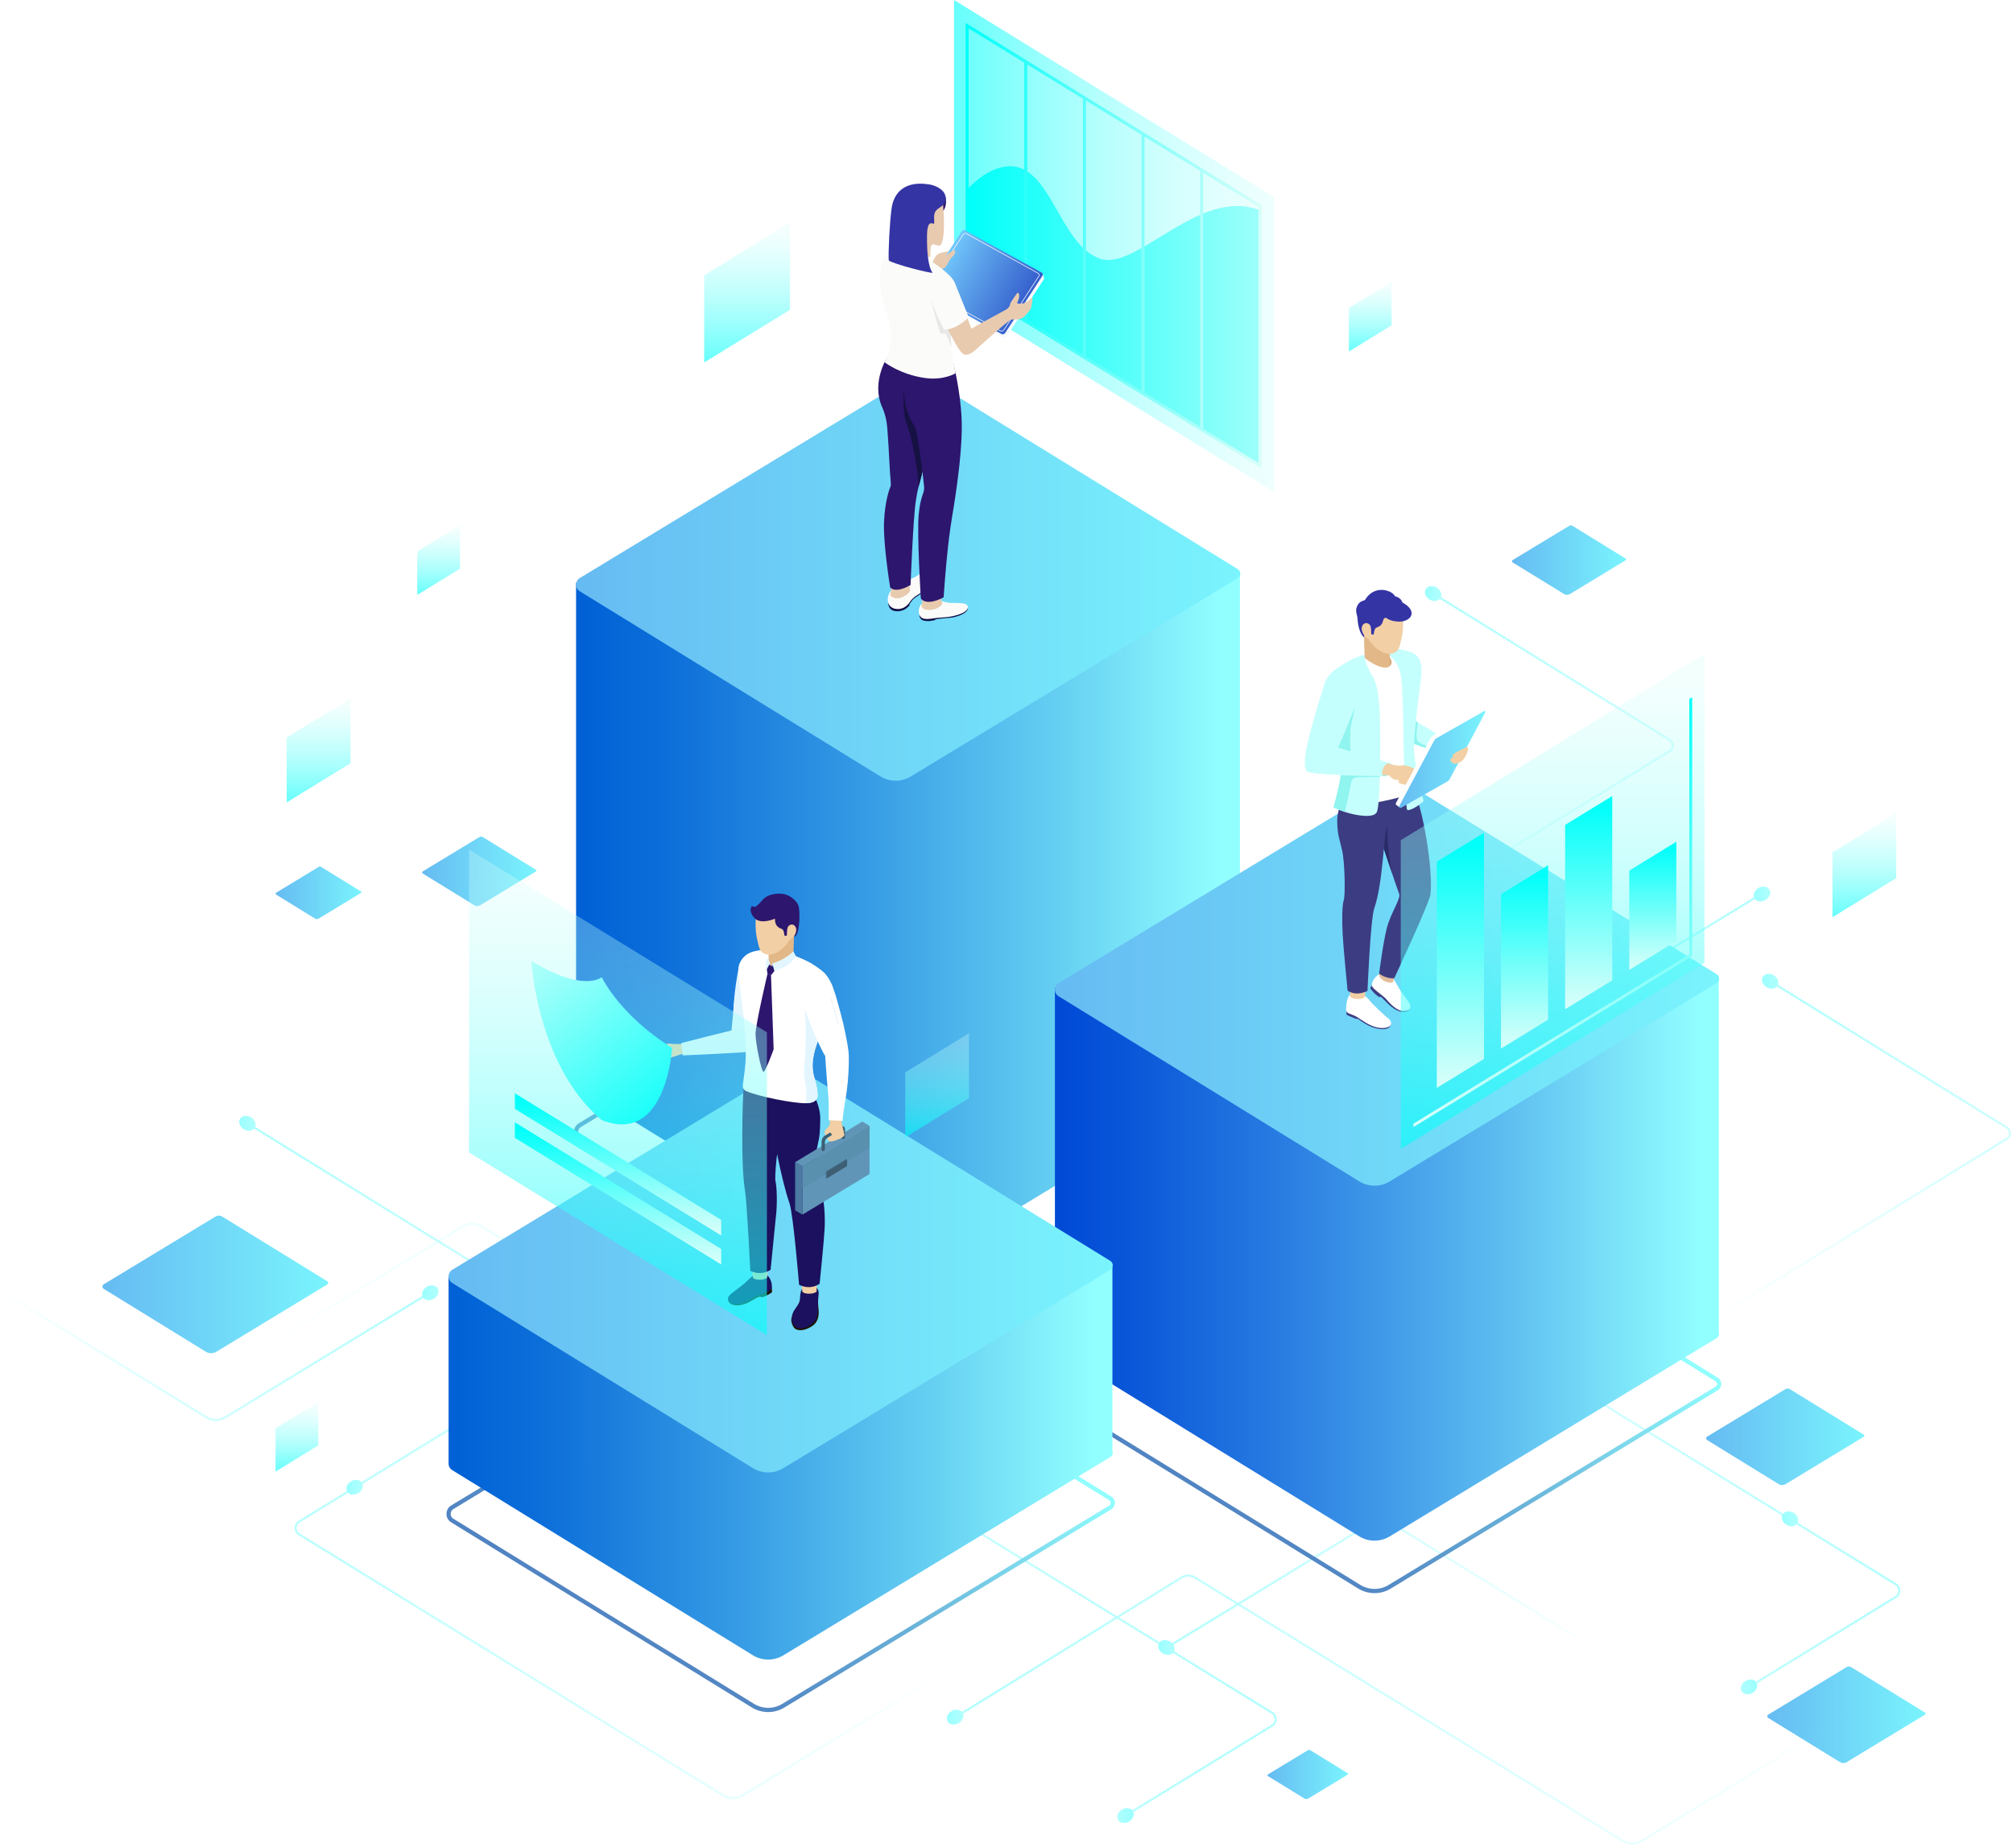 <svg width="475" height="436" viewBox="0 0 475 436" fill="none" xmlns="http://www.w3.org/2000/svg">
<g filter="url(#filter0_d_180557_183355)">
<path d="M421.397 350.175C420.866 350.502 420.213 350.488 419.682 350.175L402.781 339.765C402.508 339.588 402.508 339.193 402.781 339.016L421.302 327.776C421.628 327.585 422.023 327.585 422.349 327.776L439.782 338.513C439.972 338.635 439.972 338.907 439.782 339.016L421.397 350.162V350.175Z" fill="url(#paint0_linear_180557_183355)"/>
</g>
<g filter="url(#filter1_d_180557_183355)">
<path d="M435.835 415.756C435.304 416.082 434.651 416.069 434.12 415.756L417.219 405.345C416.947 405.168 416.947 404.773 417.219 404.596L435.74 393.356C436.066 393.165 436.475 393.165 436.788 393.356L454.22 404.093C454.41 404.215 454.41 404.488 454.22 404.596L435.835 415.742V415.756Z" fill="url(#paint1_linear_180557_183355)"/>
</g>
<g filter="url(#filter2_d_180557_183355)">
<path d="M308.679 424.383C308.406 424.546 308.066 424.546 307.808 424.383L299.18 419.076C299.044 418.994 299.044 418.776 299.18 418.695L308.638 412.965C308.801 412.87 309.005 412.87 309.168 412.965L318.068 418.45C318.164 418.504 318.164 418.654 318.068 418.708L308.679 424.397V424.383Z" fill="url(#paint2_linear_180557_183355)"/>
</g>
<g filter="url(#filter3_d_180557_183355)">
<path d="M51.031 318.958C50.283 319.42 49.33 319.407 48.582 318.958L24.468 304.111C24.073 303.866 24.073 303.294 24.468 303.049L50.895 287.032C51.358 286.746 51.929 286.76 52.392 287.032L77.255 302.342C77.527 302.505 77.527 302.9 77.255 303.063L51.031 318.971V318.958Z" fill="url(#paint3_linear_180557_183355)"/>
</g>
<g filter="url(#filter4_d_180557_183355)">
<path d="M370.352 140.195C369.971 140.427 369.494 140.427 369.113 140.195L356.92 132.697C356.716 132.575 356.716 132.289 356.92 132.166L370.284 124.069C370.515 123.933 370.814 123.933 371.046 124.069L383.62 131.813C383.756 131.894 383.756 132.098 383.62 132.18L370.365 140.223L370.352 140.195Z" fill="url(#paint4_linear_180557_183355)"/>
</g>
<g filter="url(#filter5_d_180557_183355)">
<path d="M75.254 216.73C74.968 216.907 74.601 216.907 74.315 216.73L65.13 211.069C64.98 210.974 64.98 210.756 65.13 210.661L75.2 204.55C75.377 204.442 75.594 204.442 75.771 204.55L85.243 210.388C85.352 210.457 85.352 210.606 85.243 210.661L75.254 216.716V216.73Z" fill="url(#paint5_linear_180557_183355)"/>
</g>
<g filter="url(#filter6_d_180557_183355)">
<path d="M113.208 213.627C112.827 213.858 112.351 213.858 111.97 213.627L99.777 206.129C99.573 206.006 99.573 205.721 99.777 205.598L113.14 197.501C113.371 197.365 113.671 197.365 113.902 197.501L126.476 205.244C126.612 205.326 126.612 205.53 126.476 205.612L113.222 213.654L113.208 213.627Z" fill="url(#paint6_linear_180557_183355)"/>
</g>
<path d="M223.449 394.227L175.208 423.635C173.806 424.492 172.037 424.492 170.649 423.635L70.6 362.056C69.471 361.362 69.471 359.715 70.6 359.021L138.601 317.27C139.581 316.671 139.581 315.243 138.601 314.644L58.19 264.932" stroke="url(#paint7_linear_180557_183355)" stroke-width="0.5" stroke-miterlimit="10"/>
<path d="M60.136 266.088C59.673 266.864 58.516 267.041 57.55 266.47C56.584 265.898 56.175 264.809 56.638 264.02C57.101 263.231 58.258 263.067 59.21 263.639C60.176 264.21 60.585 265.299 60.122 266.088H60.136Z" fill="url(#paint8_linear_180557_183355)"/>
<path d="M85.433 349.89C84.971 349.114 83.814 348.937 82.848 349.509C81.882 350.081 81.473 351.169 81.936 351.959C82.399 352.748 83.555 352.911 84.508 352.34C85.474 351.768 85.882 350.679 85.42 349.89H85.433Z" fill="url(#paint9_linear_180557_183355)"/>
<path d="M326.002 218.975L394.003 177.224C394.983 176.626 394.983 175.197 394.003 174.598L337.964 139.923" stroke="url(#paint10_linear_180557_183355)" stroke-width="0.5" stroke-miterlimit="10"/>
<path d="M339.91 141.094C339.447 141.87 338.291 142.046 337.338 141.475C336.372 140.903 335.964 139.815 336.426 139.025C336.889 138.236 338.046 138.073 339.012 138.644C339.978 139.216 340.386 140.305 339.924 141.094H339.91Z" fill="url(#paint11_linear_180557_183355)"/>
<path d="M405.557 310.452L473.558 268.701C474.537 268.102 474.537 266.673 473.558 266.075L417.518 231.4" stroke="url(#paint12_linear_180557_183355)" stroke-width="0.5" stroke-miterlimit="10"/>
<path d="M419.464 232.57C419.002 233.346 417.845 233.523 416.879 232.951C415.913 232.38 415.504 231.291 415.967 230.502C416.43 229.713 417.586 229.549 418.539 230.121C419.505 230.692 419.913 231.781 419.451 232.57H419.464Z" fill="url(#paint13_linear_180557_183355)"/>
<path d="M245.005 149.64L177.004 191.391C176.024 191.989 176.024 193.418 177.004 194.017L233.043 228.692" stroke="url(#paint14_linear_180557_183355)" stroke-width="0.5" stroke-miterlimit="10"/>
<path d="M231.097 227.535C231.56 226.759 232.717 226.583 233.683 227.154C234.649 227.726 235.057 228.814 234.595 229.604C234.132 230.393 232.975 230.556 232.009 229.985C231.043 229.413 230.635 228.324 231.097 227.535Z" fill="url(#paint15_linear_180557_183355)"/>
<path d="M101.45 304.995L53.209 334.403C51.807 335.261 50.038 335.261 48.65 334.403L0.177 304.573" stroke="url(#paint16_linear_180557_183355)" stroke-width="0.5" stroke-miterlimit="10"/>
<path d="M103.301 304.002C102.839 303.226 101.682 303.049 100.716 303.621C99.749 304.192 99.341 305.281 99.804 306.07C100.267 306.86 101.423 307.023 102.39 306.451C103.356 305.88 103.764 304.791 103.301 304.002Z" fill="url(#paint17_linear_180557_183355)"/>
<path d="M415.681 210.905L367.44 240.313C366.038 241.171 364.269 241.171 362.881 240.313L314.421 210.483" stroke="url(#paint18_linear_180557_183355)" stroke-width="0.5" stroke-miterlimit="10"/>
<path d="M417.532 209.912C417.069 209.136 415.913 208.959 414.946 209.531C413.98 210.103 413.572 211.191 414.035 211.981C414.497 212.77 415.654 212.933 416.62 212.362C417.586 211.79 417.995 210.701 417.532 209.912Z" fill="url(#paint19_linear_180557_183355)"/>
<path d="M275.365 388.729L323.607 359.321C325.009 358.463 326.778 358.463 328.166 359.321L376.625 389.151" stroke="url(#paint20_linear_180557_183355)" stroke-width="0.5" stroke-miterlimit="10"/>
<path d="M294.444 341.63L342.686 312.222C344.088 311.364 345.857 311.364 347.258 312.222L447.307 373.8C448.437 374.494 448.437 376.141 447.307 376.835L412.456 398.228" stroke="url(#paint21_linear_180557_183355)" stroke-width="0.5" stroke-miterlimit="10"/>
<path d="M410.946 399.071C411.408 399.847 412.565 400.024 413.531 399.452C414.497 398.881 414.906 397.792 414.443 397.003C413.98 396.214 412.824 396.05 411.871 396.622C410.918 397.193 410.496 398.282 410.959 399.071H410.946Z" fill="url(#paint22_linear_180557_183355)"/>
<path d="M424.119 359.416C423.656 360.192 422.499 360.369 421.547 359.797C420.58 359.226 420.172 358.137 420.635 357.348C421.097 356.558 422.254 356.395 423.22 356.967C424.187 357.538 424.595 358.627 424.132 359.416H424.119Z" fill="url(#paint23_linear_180557_183355)"/>
<path d="M60.925 318.822L109.166 289.414C110.568 288.556 112.337 288.556 113.725 289.414L300.173 404.147C301.303 404.841 301.303 406.488 300.173 407.182L265.322 428.575" stroke="url(#paint24_linear_180557_183355)" stroke-width="0.5" stroke-miterlimit="10"/>
<path d="M263.825 429.432C264.288 430.208 265.445 430.385 266.411 429.813C267.377 429.242 267.785 428.153 267.323 427.364C266.86 426.574 265.703 426.411 264.737 426.983C263.771 427.554 263.363 428.643 263.825 429.432Z" fill="url(#paint25_linear_180557_183355)"/>
<path d="M276.998 389.763C276.536 390.539 275.379 390.716 274.413 390.144C273.447 389.573 273.038 388.484 273.501 387.695C273.964 386.919 275.12 386.742 276.087 387.314C277.053 387.885 277.461 388.974 276.998 389.763Z" fill="url(#paint26_linear_180557_183355)"/>
<path d="M435.686 404.937L387.444 434.345C386.042 435.202 384.273 435.202 382.885 434.345L281.952 372.222C280.986 371.623 279.775 371.623 278.808 372.222L225.396 405.222" stroke="url(#paint27_linear_180557_183355)" stroke-width="0.5" stroke-miterlimit="10"/>
<path d="M227.124 404.134C226.661 403.358 225.504 403.181 224.538 403.753C223.572 404.324 223.164 405.413 223.626 406.202C224.089 406.978 225.246 407.155 226.212 406.583C227.178 406.012 227.586 404.923 227.124 404.134Z" fill="url(#paint28_linear_180557_183355)"/>
<path d="M35.45 361.852V333.015" stroke="url(#paint29_linear_180557_183355)" stroke-width="0.5" stroke-miterlimit="10" stroke-linecap="round"/>
<path d="M308.611 183.484V154.648" stroke="url(#paint30_linear_180557_183355)" stroke-width="0.5" stroke-miterlimit="10" stroke-linecap="round"/>
<path d="M424.309 208.293V179.456" stroke="url(#paint31_linear_180557_183355)" stroke-width="0.5" stroke-miterlimit="10" stroke-linecap="round"/>
<path d="M410.755 294.19V265.354" stroke="url(#paint32_linear_180557_183355)" stroke-width="0.5" stroke-miterlimit="10" stroke-linecap="round"/>
<path d="M85.624 266.306V237.47" stroke="url(#paint33_linear_180557_183355)" stroke-width="0.5" stroke-miterlimit="10" stroke-linecap="round"/>
<path d="M94.687 279.956V251.119" stroke="url(#paint34_linear_180557_183355)" stroke-width="0.5" stroke-miterlimit="10" stroke-linecap="round"/>
<path d="M461.392 322.333V293.496" stroke="url(#paint35_linear_180557_183355)" stroke-width="0.5" stroke-miterlimit="10" stroke-linecap="round"/>
<path d="M210.63 433.12V404.283" stroke="url(#paint36_linear_180557_183355)" stroke-width="0.5" stroke-miterlimit="10" stroke-linecap="round"/>
<path d="M41.574 377.937V349.101" stroke="url(#paint37_linear_180557_183355)" stroke-width="0.5" stroke-miterlimit="10" stroke-linecap="round"/>
<path d="M126.558 160.989V132.167" stroke="url(#paint38_linear_180557_183355)" stroke-width="0.5" stroke-miterlimit="10" stroke-linecap="round"/>
<path d="M301.017 160.989V132.167" stroke="url(#paint39_linear_180557_183355)" stroke-width="0.5" stroke-miterlimit="10" stroke-linecap="round"/>
<path style="mix-blend-mode:screen" d="M214.931 312.317C212.712 313.664 209.936 313.65 207.732 312.289L136.805 268.62C135.635 267.898 135.648 266.211 136.805 265.503L214.536 218.363C215.897 217.547 217.584 217.547 218.945 218.377L292.076 263.394C292.866 263.884 292.866 265.04 292.076 265.53L214.944 312.303L214.931 312.317Z" stroke="url(#paint40_linear_180557_183355)" stroke-miterlimit="10"/>
<path d="M292.58 252.126V135.337L135.934 137.528V255.147C135.934 255.147 135.934 255.174 135.934 255.188V255.215C135.934 255.8 136.233 256.386 136.805 256.739L207.732 300.409C209.936 301.77 212.712 301.77 214.931 300.436L292.063 253.664C292.607 253.337 292.771 252.684 292.58 252.153V252.126Z" fill="url(#paint41_linear_180557_183355)"/>
<g filter="url(#filter7_d_180557_183355)">
<path d="M214.931 183.212C212.712 184.559 209.936 184.546 207.732 183.185L136.805 139.515C135.635 138.794 135.648 137.106 136.805 136.399L214.536 89.259C215.897 88.442 217.584 88.442 218.945 89.272L292.076 134.289C292.866 134.779 292.866 135.936 292.076 136.426L214.944 183.199L214.931 183.212Z" fill="url(#paint42_linear_180557_183355)"/>
</g>
<path style="mix-blend-mode:screen" d="M327.921 374.412C325.703 375.76 322.927 375.746 320.722 374.385L249.795 330.715C248.625 329.994 248.639 328.307 249.795 327.599L327.526 280.459C328.887 279.642 330.575 279.642 331.935 280.472L405.067 325.49C405.856 325.979 405.856 327.136 405.067 327.626L327.934 374.399L327.921 374.412Z" stroke="url(#paint43_linear_180557_183355)" stroke-miterlimit="10"/>
<path d="M405.57 314.235V230.896L248.924 233.087V317.243C248.924 317.243 248.924 317.27 248.924 317.284V317.311C248.924 317.896 249.224 318.481 249.795 318.835L320.722 362.505C322.927 363.866 325.703 363.866 327.921 362.532L405.053 315.759C405.597 315.433 405.761 314.78 405.57 314.249V314.235Z" fill="url(#paint44_linear_180557_183355)"/>
<g filter="url(#filter8_d_180557_183355)">
<path d="M327.921 278.771C325.703 280.118 322.927 280.105 320.722 278.744L249.795 235.074C248.625 234.353 248.639 232.665 249.795 231.958L327.526 184.818C328.887 184.001 330.575 184.001 331.935 184.831L405.067 229.848C405.856 230.338 405.856 231.495 405.067 231.985L327.934 278.758L327.921 278.771Z" fill="url(#paint45_linear_180557_183355)"/>
</g>
<path style="mix-blend-mode:screen" d="M184.843 402.473C182.624 403.821 179.848 403.807 177.644 402.446L106.717 358.776C105.547 358.055 105.56 356.368 106.717 355.66L184.448 308.52C185.809 307.703 187.496 307.703 188.857 308.533L261.988 353.551C262.778 354.04 262.778 355.197 261.988 355.687L184.856 402.46L184.843 402.473Z" stroke="url(#paint46_linear_180557_183355)" stroke-miterlimit="10"/>
<path d="M262.492 342.283V299.035L194.3 299.987L188.857 296.639C187.51 295.809 185.809 295.809 184.448 296.626L178.528 300.218L105.846 301.239V345.304C105.846 345.304 105.846 345.331 105.846 345.344V345.372C105.846 345.957 106.145 346.542 106.717 346.896L177.644 390.566C179.848 391.927 182.624 391.927 184.843 390.593L261.975 343.82C262.519 343.494 262.682 342.84 262.492 342.31V342.283Z" fill="url(#paint47_linear_180557_183355)"/>
<g filter="url(#filter9_d_180557_183355)">
<path d="M184.843 346.433C182.624 347.781 179.848 347.767 177.644 346.406L106.717 302.736C105.547 302.015 105.56 300.328 106.717 299.62L184.448 252.48C185.809 251.663 187.496 251.663 188.857 252.493L261.988 297.511C262.778 298 262.778 299.157 261.988 299.647L184.856 346.42L184.843 346.433Z" fill="url(#paint48_linear_180557_183355)"/>
</g>
<path d="M161.776 246.165C161.776 246.165 161.001 246.288 160.688 246.328C160.375 246.369 158.823 246.356 157.939 246.247C157.054 246.151 156.238 247.077 155.584 247.444C154.931 247.812 151.856 248.274 151.692 248.478C151.529 248.683 151.76 248.928 152.06 249.064C152.359 249.2 154.332 248.9 154.931 248.887C155.53 248.873 157.054 248.547 157.136 248.615C157.217 248.683 156.904 248.832 156.36 248.9C155.816 248.968 155.489 249.417 155.53 249.73C155.571 250.043 157.285 249.785 158.184 249.567C159.082 249.349 159.844 249.009 160.62 248.819C161.395 248.628 162.198 248.601 162.198 248.601" fill="#F2CFA4"/>
<path d="M171.887 306.397C171.983 306.138 172.622 305.526 172.622 305.526L182.121 303.634C182.121 303.634 182.162 304.764 182.175 304.873C182.202 304.982 181.141 305.567 180.61 305.825C180.08 306.07 179.821 306.125 179.821 306.125L179.358 305.961C179.113 306.016 178.773 306.125 178.46 306.274C177.916 306.56 177.018 307.173 176.106 307.54C175.194 307.907 174.105 308.18 173.03 307.894C171.955 307.608 171.71 306.832 171.86 306.397H171.887Z" fill="#1A1401"/>
<path d="M178.052 300.804C178.052 300.804 177.48 301.049 176.133 302.396C174.786 303.743 172.295 305.186 171.901 305.975C171.574 306.656 171.901 307.322 173.112 307.69C174.323 308.057 176.296 307.186 177.521 306.356C178.746 305.526 181.468 305.05 181.957 304.206C182.447 303.376 181.835 301.961 181.617 301.62C181.386 301.267 180.896 300.137 178.065 300.804H178.052Z" fill="#1B115E"/>
<path d="M187.238 309.744C187.238 309.744 186.666 310.874 186.72 311.636C186.748 312.099 187.088 313.133 187.591 313.514C188.013 313.827 189.32 314.331 191.524 312.983C193.729 311.65 193.13 308.819 193.089 308.411C193.062 308.003 192.994 306.764 193.089 306.138" fill="#1A1401"/>
<path d="M193.116 305.921C193.116 305.921 193.007 306.601 192.994 308.098C192.994 309.595 193.035 310.602 192.273 311.677C191.32 313.011 189.333 313.8 188.176 313.324C186.584 312.684 186.734 310.874 187.061 309.881C187.374 308.901 188.503 307.935 188.707 306.887C188.925 305.839 188.503 303.716 190.64 303.43C192.504 303.185 193.456 304.056 193.116 305.921Z" fill="#1B115E"/>
<path d="M181.195 298.368C181.195 298.368 180.964 300.668 181.032 301.307C181.087 301.947 178.378 302.328 177.644 301.484C177.644 301.484 177.521 300.014 177.494 299.007" fill="#F2CFA4"/>
<path d="M175.793 280.894C176.242 283.507 177.045 299.878 177.045 299.878C179.794 301.171 181.835 299.606 181.835 299.606C181.835 299.606 182.992 287.916 183.032 287.59C183.495 284.147 183.291 279.901 183.005 278.826C182.706 277.751 183.427 270.103 184.284 267.272C184.679 265.979 184.992 265.122 185.251 264.265C185.564 263.257 185.781 262.264 185.945 260.59C186.23 257.487 184.747 254.657 184.747 254.657C184.747 254.657 175.711 254.004 175.493 256.317C175.221 259.175 174.759 275.015 175.793 280.894Z" fill="#1B115E"/>
<path d="M192.871 301.661C192.871 301.661 192.64 303.961 192.708 304.601C192.763 305.24 190.054 305.621 189.32 304.778C189.32 304.778 189.197 303.308 189.17 302.301" fill="#F2CFA4"/>
<path d="M191.891 258.127C191.891 258.127 193.606 260.998 193.552 264.088C193.497 267.163 193.456 267.952 192.817 270.756C192.177 273.559 193.647 281.071 194.028 282.146C194.409 283.235 194.763 286.678 194.572 290.107C194.382 293.428 193.402 302.899 193.402 302.899C193.402 302.899 191.415 304.532 188.557 303.158C188.557 303.158 187.183 286.419 186.285 283.875C184.312 278.268 182.406 267.313 182.053 265.244C181.046 262.536 181.413 260.019 181.413 258.549C181.413 257.079 191.905 258.1 191.905 258.1L191.891 258.127Z" fill="#1B115E"/>
<path d="M176.038 242.396C173.547 242.79 160.756 246.124 160.756 246.124L161.109 249.036C161.109 249.036 176.841 248.356 177.208 248.097C177.576 247.839 177.576 246.369 177.576 246.369" fill="#E3F6FF"/>
<path d="M173.384 235.02C173.384 235.02 178.732 236.19 179.004 237.197C179.181 237.864 177.984 243.171 176.201 247.567C174.731 246.914 173.357 246.274 172.35 245.675C172.636 243.144 173.384 235.006 173.384 235.006" fill="#E3F6FF"/>
<path d="M174.555 227.317C174.555 227.317 173.33 232.067 173.017 239.034C173.017 239.034 173.18 239.266 177.004 240.314" fill="#E3F6FF"/>
<path d="M175.738 252.52C175.561 253.813 175.398 255.024 175.276 256.072C175.208 256.644 175.507 257.202 176.038 257.433C179.059 258.767 187.088 260.318 190.082 260.318C190.177 260.318 190.258 260.318 190.326 260.318C192.354 260.236 192.83 259.338 192.926 258.726C192.926 258.522 192.926 258.331 192.912 258.141C192.858 257.283 192.735 256.412 192.49 255.541C192.436 255.324 192.381 255.092 192.313 254.875C192.245 254.616 192.164 254.371 192.109 254.113C192.068 253.99 192.041 253.868 192.014 253.745C191.987 253.623 191.959 253.514 191.932 253.391C191.265 250.125 192.422 247.118 193.538 244.124C193.851 243.294 194.15 242.45 194.409 241.606C194.953 239.81 195.498 238.014 195.933 236.204C195.974 236.027 196.028 235.836 196.069 235.646C196.301 234.748 196.546 233.768 196.491 232.856C196.382 232.557 196.246 232.284 196.124 232.026C195.933 231.631 195.756 231.291 195.566 230.992C195.13 230.284 194.749 229.821 194.463 229.549C194.287 229.386 194.123 229.236 193.946 229.1C193.661 228.855 193.375 228.637 193.089 228.447C192.871 228.284 192.667 228.147 192.477 228.025C192.395 227.971 192.313 227.916 192.232 227.862C192.218 227.862 192.204 227.848 192.191 227.834C192.191 227.834 192.164 227.834 192.15 227.821C192.082 227.78 192.014 227.726 191.959 227.685C191.823 227.589 191.687 227.508 191.551 227.426C191.415 227.345 191.265 227.263 191.129 227.181C190.912 227.059 190.653 226.923 190.381 226.787C189.782 226.487 189.02 226.133 187.931 225.712L187.21 225.439C187.06 225.385 186.911 225.344 186.747 225.29C185.999 225.058 185.237 224.881 184.475 224.718C183.291 224.46 182.08 224.269 180.937 224.051C180.733 224.051 180.542 224.051 180.338 224.065C179.685 224.106 178.773 224.283 177.956 224.473C176.228 224.868 174.786 226.147 174.364 227.848C174.296 228.093 174.269 228.352 174.241 228.624C174.092 231.06 176.786 244.832 175.738 252.52Z" fill="white"/>
<path d="M181.658 225.739C181.658 225.739 180.243 227.1 181.372 228.12L182.039 226.691L181.399 226.12" fill="#D5AB80"/>
<path d="M187.36 220.69L187.197 226.215C187.197 226.215 183.046 229.454 181.372 228.12C181.345 227.14 181.359 224.8 181.372 223.452L182.951 223.139L187.346 220.704L187.36 220.69Z" fill="#E2B888"/>
<path d="M178.351 216.444C178.351 216.444 178.093 219.112 178.637 221.561C179.195 223.997 179.358 224.555 180.338 224.991C181.318 225.426 182.202 225.467 183.863 224.405C185.523 223.344 186.421 221.616 186.421 221.616C186.421 221.616 186.652 221.765 187.251 221.098C188.176 220.051 188.353 219.533 188.353 218.118C188.353 216.703 187.999 214.92 186.897 213.069C185.795 211.219 182.406 211.804 180.869 212.593C179.331 213.382 178.637 214.866 178.351 216.458V216.444Z" fill="#F2CFA4"/>
<path d="M178.174 216.771C179.766 218.159 182.856 216.771 182.856 216.771L182.924 217.587C183.237 218.894 184.148 219.016 184.584 219.248C185.019 219.492 185.115 220.813 185.115 220.813L185.672 220.758C185.672 220.758 185.659 219.492 185.849 218.866C186.054 218.227 187.101 217.737 187.687 218.662C188.163 219.411 187.714 220.323 187.36 220.989C187.36 220.989 188.367 221.289 188.625 217.193C188.625 217.193 188.707 215.151 188.489 213.981C188.244 212.661 186.23 210.851 184.107 210.865C184.107 210.865 181.372 210.688 179.984 212.294C178.297 214.24 177.943 214.199 177.467 213.736C176.813 214.403 177.099 215.818 178.188 216.771H178.174Z" fill="#2D166D"/>
<path d="M189.782 251.255C189.728 251.731 189.701 253.133 189.782 253.8C190.068 256.072 190.503 258.1 190.095 260.305C190.19 260.305 190.272 260.305 190.34 260.305C192.368 260.223 192.844 259.325 192.939 258.712C192.939 258.508 192.939 258.318 192.926 258.127C192.871 257.27 192.749 256.399 192.504 255.528C192.449 255.31 192.381 255.092 192.327 254.875C192.259 254.616 192.177 254.358 192.123 254.113C192.082 253.99 192.055 253.868 192.028 253.745C192 253.623 191.973 253.514 191.946 253.391C191.279 250.125 192.436 247.118 193.552 244.124C193.375 242.477 193.184 240.504 193.184 240.3C193.184 239.96 189.728 235.932 189.728 235.932C189.728 235.932 190.612 243.294 189.782 251.255Z" fill="#E3F6FF"/>
<path d="M205.187 265.667L189.333 275.261L187.618 274.226L203.486 264.632L205.187 265.667Z" fill="#6095B8"/>
<path d="M189.333 275.261V286.61L205.187 277.016V265.667L189.333 275.261Z" fill="#6095B8"/>
<path d="M189.333 275.261V280.459L205.187 270.865V265.667L189.333 275.261Z" fill="#5990AE"/>
<path d="M194.858 276.377V277.955L195.062 278.064L199.676 275.043L199.88 273.573L199.676 273.464L194.858 276.377Z" fill="#497790"/>
<path d="M195.062 276.485V278.064L199.88 275.152V273.573L195.062 276.485Z" fill="#3D5E73"/>
<path d="M189.333 275.261V286.61L187.618 285.576V274.227L189.333 275.261Z" fill="#4B79A1"/>
<path d="M199.009 265.775C198.764 265.639 198.464 265.639 198.219 265.775L194.79 267.844C194.218 268.184 193.865 268.81 193.865 269.477V271.3C193.865 271.3 193.837 271.654 194.246 271.613C194.599 271.573 194.654 271.3 194.654 271.3V269.477C194.654 269.082 194.858 268.728 195.198 268.524L198.396 266.565C198.491 266.51 198.6 266.565 198.6 266.674V268.443C198.6 268.443 198.573 268.797 198.981 268.756C199.335 268.715 199.39 268.443 199.39 268.443V266.429C199.39 266.143 199.24 265.884 198.995 265.748L199.009 265.775Z" fill="#3D5E73"/>
<path d="M194.641 267.953L195.593 267.381L195.661 267.34C195.784 267.272 195.906 267.245 195.988 267.272C196.069 267.313 196.219 267.585 196.301 267.871C196.342 267.994 196.355 268.102 196.369 268.211C196.369 268.606 196.274 268.987 196.137 269.341C196.75 269.286 197.526 268.96 198.22 268.647C198.995 268.279 199.199 267.966 199.213 267.83C199.213 267.803 199.213 267.762 199.213 267.721C199.186 267.531 199.131 267.245 199.05 266.918C199.05 266.905 199.05 266.891 199.05 266.878C199.05 266.864 199.05 266.85 199.05 266.837C198.832 265.898 198.505 264.619 198.533 264.088L195.906 262.509C195.906 262.509 195.824 264.224 195.797 265.217C195.797 265.666 194.886 266.469 194.749 266.619C194.722 266.646 194.681 266.755 194.627 266.918C194.6 267.259 194.695 267.98 194.695 267.98L194.641 267.953Z" fill="#F2CFA4"/>
<path d="M198.914 241.157C198.914 241.157 200.138 246.737 200.138 247.676C200.138 248.615 197.022 250.248 195.226 249.812C194.518 249.418 192.15 243.879 192.15 243.879" fill="white"/>
<path d="M189.115 234.394C189.115 236.884 191.007 240.981 192.137 243.893C195.076 243.294 196.886 242.464 197.879 241.879C197.022 238.667 195.729 234.476 195.076 232.366C194.858 231.659 194.477 231.019 193.96 230.516C193.919 230.516 193.878 230.516 193.838 230.516C192 230.475 189.088 231.74 189.102 234.421L189.115 234.394Z" fill="white"/>
<path d="M187.224 225.439L187.945 225.712C189.034 226.133 189.796 226.487 190.395 226.787C190.68 226.923 190.925 227.059 191.143 227.181C191.293 227.263 191.429 227.345 191.565 227.426C191.701 227.508 191.837 227.59 191.973 227.685C192.041 227.726 192.109 227.767 192.164 227.807C192.164 227.807 192.191 227.821 192.205 227.835C192.205 227.835 192.232 227.848 192.245 227.862C192.327 227.916 192.409 227.957 192.49 228.025C192.681 228.148 192.885 228.297 193.103 228.447C193.375 228.637 193.661 228.855 193.96 229.1C194.001 229.127 194.055 229.168 194.096 229.209C194.096 229.209 194.11 229.223 194.137 229.25C194.137 229.25 194.178 229.277 194.191 229.291C194.219 229.304 194.259 229.345 194.3 229.386C194.355 229.427 194.396 229.481 194.464 229.536C194.749 229.821 195.13 230.284 195.566 230.992C195.756 231.291 195.933 231.631 196.124 232.026C196.246 232.285 196.382 232.557 196.491 232.856C196.491 232.87 197.049 234.353 197.294 235.224C197.321 235.346 197.362 235.455 197.389 235.564C197.553 236.136 197.716 236.735 197.893 237.361C198.233 238.599 198.587 239.905 198.886 241.171C198.886 241.171 198.587 241.47 197.866 241.892C197.349 239.946 196.668 237.646 196.069 235.659C195.688 234.367 195.239 233.183 194.913 232.366C193.702 229.345 187.7 226.487 187.183 226.215C187.183 225.766 187.197 225.439 187.197 225.439H187.224Z" fill="white"/>
<path d="M200.125 247.689C200.438 248.302 200.37 254.344 199.567 259.025C198.764 263.707 198.832 264.469 198.832 264.469L195.539 264.333C195.539 264.333 195.661 260.468 195.403 258.005C195.144 255.474 194.722 249.227 194.722 249.227" fill="white"/>
<path d="M182.23 227.317L182.039 228.61L183.06 228.529L182.23 227.317Z" fill="#7EB9F5"/>
<path d="M181.699 227.236V228.706L181.046 228.12L181.699 227.236Z" fill="#7EB9F5"/>
<path d="M182.515 227.97C182.515 227.97 181.971 228.052 181.413 227.589L180.937 228.556L181.086 229.78L181.917 230.121L182.774 229.073" fill="#2D166D"/>
<path d="M187.836 225.671L187.197 224.487C187.197 224.487 185.156 226.555 182.23 227.317L182.747 229.141C182.747 229.141 186.19 228.297 187.836 225.671Z" fill="#E3F6FF"/>
<path d="M181.359 225.848C181.359 225.848 181.345 226.814 181.699 227.236L180.937 228.705C180.937 228.705 180.148 226.977 181.359 225.848Z" fill="#E3F6FF"/>
<path d="M181.93 230.094L182.556 247.567C182.556 247.567 180.665 252.861 180.161 252.888C179.658 252.915 178.27 246.097 178.283 243.906C178.297 241.715 181.1 229.781 181.1 229.781" fill="#2D166D"/>
<path d="M195.756 269.314C195.865 269.327 195.988 269.327 196.124 269.314C196.736 269.259 197.512 268.933 198.206 268.62C198.981 268.252 199.186 267.939 199.199 267.803V267.776C199.199 267.776 199.199 267.735 199.199 267.694C199.158 267.504 199.077 267.055 199.036 266.891C199.036 266.878 199.036 266.864 199.036 266.85C199.036 266.823 199.036 266.81 199.036 266.81L196.341 267.857L195.266 268.511C195.266 268.511 195.171 269.218 195.797 269.314H195.756Z" fill="#F2CFA4"/>
<path d="M345.19 176.761L344.509 178.884C344.509 178.884 342.305 178.367 338.018 177.047C337.855 176.993 337.678 176.938 337.501 176.884C335.786 176.353 334.045 175.7 332.507 175.047C329.908 173.972 327.907 172.924 327.635 172.57C326.832 171.522 324.873 167.671 324.873 167.671L331.894 168.896C331.894 168.896 332.412 169.195 333.187 169.644C333.596 169.875 334.058 170.161 334.562 170.447C335.923 171.264 337.528 172.216 338.59 172.897C340.713 174.271 345.176 176.734 345.176 176.734L345.19 176.761Z" fill="#C5FFFD"/>
<path d="M338.345 176.666L338.032 177.047C337.869 176.993 337.692 176.938 337.515 176.884C335.8 176.353 334.058 175.7 332.521 175.047C332.371 174.407 332.221 173.699 332.262 173.482C332.33 173.128 332.97 170.461 333.201 169.644C333.609 169.875 334.072 170.161 334.575 170.447C334.412 171.372 334.017 174.026 334.466 174.734C334.997 175.591 338.345 176.652 338.345 176.652V176.666Z" fill="#90F4EF"/>
<path d="M323.934 232.176C323.934 232.176 323.389 233.047 323.335 233.128C323.28 233.224 324.097 234.176 324.519 234.571C324.954 234.966 325.526 235.319 325.526 235.319L325.73 235.142C325.73 235.142 325.92 235.238 326.356 235.673C326.791 236.109 327.526 236.912 328.288 237.524C329.05 238.136 330.003 238.722 331.105 238.776C332.208 238.83 332.684 238.15 332.657 237.701C332.643 237.429 332.208 236.653 332.208 236.653" fill="#3C3C82"/>
<path d="M328.452 230.57C328.452 230.57 328.928 230.964 329.812 232.652C330.697 234.339 332.643 236.435 332.779 237.306C332.888 238.041 332.371 238.585 331.132 238.572C329.867 238.572 328.261 237.156 327.336 236.013C326.424 234.87 323.906 233.387 323.743 232.666C323.539 231.727 324.519 230.57 324.832 230.311C325.158 230.053 325.948 229.114 328.452 230.583V230.57Z" fill="white"/>
<path d="M329.078 230.379L328.724 231.699C328.724 231.699 328.302 232.04 327.349 231.754C326.614 231.536 325.567 230.965 325.403 230.012C325.403 230.012 325.512 229.59 325.662 229.019" fill="#E2BD9B"/>
<path d="M337.365 211.708C336.263 215.247 328.996 230.828 328.996 230.828C328.737 230.828 328.506 230.828 328.275 230.828C326.614 230.679 325.43 229.74 325.43 229.74C325.43 229.74 326.369 222.282 327.281 218.839C328.193 215.396 330.615 212.008 330.153 210.905C329.935 210.375 328.941 207.462 327.975 204.577C327.975 204.537 327.948 204.496 327.934 204.441C327.934 204.441 327.934 204.414 327.934 204.4C326.9 201.325 325.907 198.345 325.907 198.345L325.961 195.745L326.097 189.241L333.5 186.26C333.582 186.41 333.65 186.573 333.732 186.75C336.29 192.479 338.454 208.293 337.379 211.735L337.365 211.708Z" fill="#3C3C82"/>
<path d="M328.52 206.183C327.485 203.108 325.88 198.331 325.88 198.331L325.934 195.732L327.363 194.385C327.363 194.385 327.322 197.243 327.54 199.529C327.798 202.441 328.234 205.272 328.52 206.183Z" fill="#2A2A68"/>
<path d="M328.152 241.28L317.742 238.64C317.742 238.64 317.701 239.211 317.742 239.388C317.783 239.565 319.62 240.232 319.906 240.382C319.987 240.422 320.028 240.422 320.055 240.409L320.3 240.354C320.545 240.531 320.967 240.817 321.389 241.089C322.056 241.525 323.022 242.11 323.92 242.409C324.383 242.559 325.866 243.049 327.104 242.749C328.084 242.518 328.329 241.702 328.139 241.266L328.152 241.28Z" fill="#3C3C82"/>
<path d="M318.626 234.707C318.626 234.707 317.687 235.102 317.619 238.164C317.619 238.164 317.633 238.667 317.959 238.939C318.286 239.198 319.402 239.484 320.164 239.946C320.94 240.409 322.899 241.947 324.777 242.396C326.655 242.845 327.757 242.355 328.098 241.974C328.438 241.593 328.261 240.763 327.553 240.273C326.846 239.783 323.743 236.83 323.267 236.177C322.654 235.319 321.797 234.775 321.715 234.625C321.634 234.489 319.293 235.034 318.626 234.707Z" fill="white"/>
<path d="M318.449 232.053C318.449 232.053 318.681 234.394 318.613 235.047C318.545 235.7 321.321 236.081 322.069 235.224C322.069 235.224 322.192 233.727 322.219 232.706" fill="#F2CFA4"/>
<path d="M317.225 187.798C317.225 187.798 315.483 190.724 315.537 193.881C315.592 197.011 316.041 197.787 316.694 200.645C317.347 203.502 317.47 211.273 317.088 212.375C316.694 213.477 316.626 217.097 316.83 220.595C317.02 223.983 317.987 233.741 317.987 233.741C317.987 233.741 319.769 235.21 322.682 233.809C322.682 233.809 323.376 216.893 324.287 214.294C326.301 208.578 326.492 197.297 327.281 195.092C328.057 192.888 327.934 189.758 327.934 188.261C327.934 186.764 317.238 187.812 317.238 187.812L317.225 187.798Z" fill="#3C3C82"/>
<path d="M333.677 182.082C333.854 183.402 334.017 184.627 334.153 185.702C334.222 186.287 333.909 186.845 333.364 187.09C330.275 188.451 322.096 190.043 319.048 190.03C318.953 190.03 318.871 190.03 318.79 190.03C316.721 189.948 316.231 189.036 316.136 188.41C316.136 188.206 316.136 188.002 316.15 187.812C316.204 186.941 316.327 186.042 316.585 185.158C316.64 184.927 316.708 184.709 316.762 184.491C316.83 184.233 316.912 183.974 316.98 183.715C317.021 183.579 317.048 183.457 317.075 183.334C317.102 183.212 317.129 183.089 317.157 182.981C317.837 179.646 316.653 176.585 315.524 173.536C315.211 172.692 314.898 171.835 314.625 170.978C314.068 169.154 313.523 167.317 313.074 165.466C313.033 165.289 312.979 165.099 312.938 164.908C312.693 163.983 312.448 162.99 312.516 162.064C312.639 161.765 312.761 161.479 312.897 161.22C313.088 160.812 313.278 160.472 313.455 160.159C313.891 159.438 314.285 158.961 314.571 158.689C314.748 158.526 314.925 158.376 315.102 158.227C315.401 157.982 315.687 157.764 315.973 157.56C316.19 157.396 316.395 157.247 316.599 157.124C316.68 157.07 316.762 157.015 316.844 156.961C316.857 156.961 316.871 156.947 316.884 156.934C316.884 156.934 316.912 156.934 316.925 156.92C316.993 156.879 317.061 156.825 317.129 156.784C317.265 156.689 317.402 156.607 317.538 156.525C317.674 156.444 317.823 156.362 317.973 156.267C318.204 156.131 318.449 155.995 318.735 155.859C319.348 155.559 320.123 155.192 321.239 154.77L321.974 154.498C322.124 154.443 322.287 154.389 322.45 154.348C323.212 154.117 323.988 153.926 324.764 153.763C325.975 153.504 327.2 153.314 328.37 153.083C328.574 153.083 328.778 153.083 328.982 153.096C329.649 153.137 330.588 153.327 331.405 153.504C333.16 153.913 334.63 155.205 335.065 156.947C335.133 157.206 335.174 157.464 335.188 157.737C335.337 160.213 332.589 174.257 333.664 182.096L333.677 182.082Z" fill="white"/>
<path d="M327.485 154.471C327.485 154.471 330.166 155.736 330.656 160.214C331.146 164.691 331.119 173.904 331.201 177.075C331.282 180.246 331.758 190.506 332.017 191.023C332.276 191.541 334.671 190.289 335.936 189.009C335.936 189.009 333.596 180.123 333.636 176.231C333.677 172.353 334.97 162.976 335.215 160.731C335.46 158.485 336.1 154.866 332.725 153.804C329.35 152.743 326.927 152.974 326.927 152.974" fill="#C5FFFD"/>
<path d="M327.649 154.77C327.649 154.77 329.091 156.158 327.934 157.192L327.254 155.736L327.907 155.151" fill="#D5AB80"/>
<path d="M321.838 149.64L322.001 155.274C322.001 155.274 326.233 158.567 327.934 157.206C327.962 156.213 327.948 153.831 327.934 152.443L326.329 152.116L321.838 149.626V149.64Z" fill="#E2B888"/>
<path d="M331.024 145.312C331.024 145.312 331.296 148.034 330.738 150.524C330.18 153.015 330.003 153.573 328.996 154.022C327.989 154.457 327.091 154.512 325.403 153.423C323.716 152.334 322.791 150.579 322.791 150.579C322.791 150.579 322.546 150.742 321.947 150.062C321.008 149 320.817 148.47 320.817 147.027C320.817 145.585 321.185 143.761 322.301 141.883C323.43 139.991 326.873 140.604 328.438 141.407C330.003 142.21 330.711 143.734 331.01 145.34L331.024 145.312Z" fill="#F2CFA4"/>
<path d="M331.513 146.469C331.513 146.469 331.513 146.469 331.486 146.469C330.588 146.877 328.07 146.687 327.118 145.775C326.41 145.72 326.369 146.455 326.369 146.455C326.056 147.789 325.131 147.911 324.682 148.143C324.246 148.401 324.138 149.735 324.138 149.735L323.58 149.68C323.58 149.68 323.58 148.401 323.403 147.748C323.185 147.095 322.124 146.605 321.525 147.544C321.035 148.306 321.484 149.231 321.865 149.912V150.402C321.375 149.966 320.531 148.823 320.327 146.047C320.355 145.054 319.484 144.155 320.477 142.59C321.049 141.706 321.974 141.774 322.137 141.502C323.444 139.284 325.743 138.807 327.54 139.46C328.002 139.624 328.737 139.923 329.186 140.699C329.186 140.699 330.574 140.957 330.915 142.155C333.881 143.761 333.541 145.734 331.541 146.455L331.513 146.469Z" fill="#3434A5"/>
<path d="M319.375 180.79C319.429 181.28 319.456 182.708 319.375 183.389C319.089 185.702 318.64 187.771 319.048 190.016C318.953 190.016 318.871 190.016 318.789 190.016C316.721 189.935 316.231 189.023 316.136 188.397C316.136 188.193 316.136 187.989 316.149 187.798C316.204 186.927 316.326 186.029 316.585 185.144C316.639 184.913 316.707 184.695 316.762 184.478C316.83 184.205 316.911 183.947 316.98 183.702C317.02 183.566 317.048 183.443 317.075 183.321C317.102 183.198 317.129 183.076 317.156 182.967C317.837 179.633 316.653 176.571 315.523 173.523C315.7 171.849 315.891 169.835 315.891 169.631C315.891 169.277 319.415 165.181 319.415 165.181C319.415 165.181 318.504 172.679 319.361 180.803L319.375 180.79Z" fill="#DA9C30"/>
<path d="M325.675 174.489C325.675 175.931 325.675 179.116 325.621 182.382C325.621 182.695 325.621 183.021 325.594 183.334C325.512 187.036 325.308 190.615 324.886 191.608C324.246 193.065 320.354 192.561 317.333 191.581C316.34 191.255 315.401 190.887 314.625 190.52C314.625 190.52 316.544 184.042 316.503 180.926C316.476 179.075 315.741 176.244 314.938 173.645C314.394 171.876 313.822 170.216 313.428 169.032C312.448 166.133 310.801 161.656 314.557 158.39C314.557 158.39 318.041 155.532 321.96 154.457C321.96 154.457 321.892 155.137 322.409 156.566C322.681 157.315 323.062 158.295 323.838 159.479C325.879 162.622 325.662 171.264 325.662 174.475L325.675 174.489Z" fill="#C5FFFD"/>
<path d="M318.966 182.382C318.926 180.354 318.558 177.306 318.613 174.557C318.613 174.013 318.626 173.468 318.64 172.938C318.64 171.89 318.79 170.856 319.075 169.862C320.055 166.324 319.429 164.881 319.429 164.881L317.061 168.773C317.061 168.773 317.061 168.909 317.061 169.141L315.537 170.066C315.537 170.066 315.279 171.658 314.966 173.645C315.768 176.244 316.503 179.075 316.531 180.926C316.571 184.042 314.653 190.52 314.653 190.52C315.428 190.887 316.367 191.255 317.361 191.581C317.592 190.574 318.449 186.859 318.817 184.614C318.912 184.029 319.361 183.552 319.946 183.443C319.946 183.443 319.96 183.443 319.973 183.443C320.708 183.335 324.546 183.335 325.635 183.335C325.635 183.008 325.648 182.695 325.662 182.382H318.994H318.966Z" fill="#90F4EF"/>
<path d="M310.475 170.066C310.475 170.066 308.855 177.768 308.855 178.735C308.855 179.701 311.441 180.177 313.265 179.728C315.088 179.279 316.857 171.998 316.857 171.998" fill="#F2CFA4"/>
<path d="M320.042 163.602C320.042 166.147 318.109 170.311 316.966 173.278C313.972 172.665 312.122 171.822 311.115 171.223C311.999 167.943 313.305 163.67 313.972 161.52C314.204 160.799 314.585 160.159 315.102 159.628C315.143 159.628 315.183 159.628 315.224 159.628C317.102 159.588 320.069 160.867 320.055 163.602H320.042Z" fill="#E9AC38"/>
<path d="M311.917 165.97C311.985 165.412 312.067 164.895 312.135 164.418C312.067 164.895 311.999 165.412 311.917 165.97Z" fill="#CD6158"/>
<path d="M312.503 161.982C312.503 161.982 312.503 162.064 312.489 162.105C312.489 162.105 312.503 162.023 312.516 161.982H312.503Z" fill="#CD6158"/>
<path d="M312.475 162.119C312.475 162.119 312.489 162.023 312.503 161.982C312.503 162.01 312.503 162.064 312.489 162.105L312.475 162.119Z" fill="#CD6158"/>
<path d="M327.921 180.109C327.921 180.109 328.52 180.3 328.479 181.062C328.438 181.661 327.975 183.253 326.492 183.158C324.6 183.035 325.771 180.313 327.023 179.892" fill="#90F4EF"/>
<path d="M330.261 180.653C329.799 180.681 328.601 180.463 328.601 180.463L327.485 182.912C328.03 183.035 328.424 183.77 329.037 183.919C329.649 184.069 330.166 184.11 330.166 184.11C330.166 184.11 329.867 184.396 330.098 184.682C330.33 184.967 331.405 185.131 331.894 185.199C332.384 185.267 332.929 184.818 333.296 184.341C333.664 183.865 333.936 182.586 333.759 182.259C333.582 181.933 332.888 181.239 332.888 181.239C332.003 180.708 331.377 180.599 331.377 180.599C331.377 180.599 330.411 180.626 330.248 180.64L330.261 180.653Z" fill="#F2CFA4"/>
<path d="M335.814 183.28C336.603 183.471 336.889 183.144 336.766 182.994C336.644 182.831 333.201 181.103 332.67 180.885C332.33 180.749 331.949 180.708 331.391 180.613L331.2 180.667C331.2 180.667 331.84 181.307 332.33 182.219L333.936 182.586C333.936 182.586 335.024 183.09 335.814 183.28Z" fill="#F2CFA4"/>
<path d="M350.443 167.78L349.626 167.168C349.626 167.168 349.49 167.099 349.409 167.154L338.25 173.496C337.95 173.672 337.705 173.917 337.542 174.217L329.377 189.526C329.295 189.676 329.35 189.826 329.445 189.907L330.262 190.52L331.377 189.077L340.74 183.756C340.971 183.634 341.148 183.443 341.271 183.212L349.055 168.596L350.443 167.78Z" fill="white"/>
<path d="M350.511 168.038L342.087 183.838C341.965 184.069 341.788 184.26 341.556 184.382L330.643 190.588C330.357 190.751 330.044 190.438 330.194 190.152L338.359 174.843C338.522 174.543 338.767 174.285 339.066 174.121L350.225 167.78C350.402 167.685 350.592 167.875 350.497 168.052L350.511 168.038Z" fill="url(#paint49_linear_180557_183355)"/>
<path d="M346.143 176.231C346.143 176.231 345.136 176.68 344.414 177.102C343.992 177.292 342.781 177.877 342.713 178.327C342.686 178.503 342.795 178.572 342.945 178.585C342.55 178.816 342.196 179.102 342.155 179.334C342.115 179.592 342.346 179.633 342.604 179.592C342.55 179.66 342.523 179.728 342.509 179.783C342.468 180.028 342.672 180.068 342.904 180.041C342.958 180.409 343.761 180.123 343.911 180.068C343.992 180.041 344.55 179.823 344.632 179.796C345.421 179.538 347 176.653 346.156 176.204L346.143 176.231Z" fill="#F2CFA4"/>
<path d="M309.835 173.169C309.835 173.169 308.202 180.205 308.992 181.252C310.529 183.321 328.261 182.899 328.261 182.899L329.84 180.79L314.802 176.789" fill="#F2CFA4"/>
<path d="M312.72 160.935C312.72 160.935 311.169 165.371 309.781 170.488C308.393 175.605 307.195 180.463 308.366 181.974C309.155 182.994 326.492 183.144 326.492 183.144C326.492 183.144 325.716 183.144 326.397 181.293C326.71 180.45 327.485 179.987 327.921 180.109L323.77 178.708L315.741 176.435C315.741 176.435 318.98 169.087 319.797 166.46C320.627 163.834 320.273 161.588 318.545 160.445C316.816 159.302 314.081 158.649 312.707 160.935H312.72Z" fill="#C5FFFD"/>
<path style="mix-blend-mode:hard-light" opacity="0.6" d="M300.636 46.501V116.054L225.123 69.553V0L300.636 46.501Z" fill="url(#paint50_linear_180557_183355)"/>
<path d="M297.329 49.644V109.848L228.212 67.294V44.745C230.471 42.282 233.22 40.213 236.377 39.465C247.768 36.743 249.441 57.456 259.498 61.021C268.235 64.11 282.986 43.942 297.329 49.63V49.644Z" fill="url(#paint51_linear_180557_183355)"/>
<path d="M227.845 5.389V67.499L297.697 110.502V48.392L227.845 5.389ZM256.246 23.733L269.35 31.803V92.185L256.246 84.115V23.733ZM255.511 83.666L242.406 75.596V15.228L255.511 23.298V83.666ZM270.072 32.252L283.177 40.322V100.704L270.072 92.634V32.252ZM228.566 6.709L241.671 14.779V75.16L228.566 67.09V6.709ZM296.948 109.195L283.898 101.166V40.771L296.948 48.8V109.182V109.195Z" fill="url(#paint52_linear_180557_183355)"/>
<path style="mix-blend-mode:hard-light" opacity="0.6" d="M402.195 154.28V227.154L330.534 271.11V198.25L402.195 154.28Z" fill="url(#paint53_linear_180557_183355)"/>
<path d="M399.297 164.514V225.589L399.134 225.684L333.528 265.938V265.135L398.616 225.208V164.922L399.297 164.514Z" fill="url(#paint54_linear_180557_183355)"/>
<path d="M350.17 196.494V249.881L339.039 256.698V203.312L350.17 196.494Z" fill="url(#paint55_linear_180557_183355)"/>
<path d="M365.303 204.156V240.599L354.185 247.417V210.987L365.303 204.156Z" fill="url(#paint56_linear_180557_183355)"/>
<path d="M380.436 187.825V231.318L369.318 238.136V194.643L380.436 187.825Z" fill="url(#paint57_linear_180557_183355)"/>
<path d="M395.554 198.617V222.038L384.45 228.855V205.435L395.554 198.617Z" fill="url(#paint58_linear_180557_183355)"/>
<path style="mix-blend-mode:hard-light" opacity="0.6" d="M447.443 191.881V207.19L432.392 216.431V201.121L447.443 191.881Z" fill="url(#paint59_linear_180557_183355)"/>
<path style="mix-blend-mode:hard-light" opacity="0.6" d="M228.661 243.797V259.107L213.611 268.347V253.038L228.661 243.797Z" fill="url(#paint60_linear_180557_183355)"/>
<path style="mix-blend-mode:hard-light" opacity="0.6" d="M186.38 52.556V73.119L166.158 85.53V64.967L186.38 52.556Z" fill="url(#paint61_linear_180557_183355)"/>
<path style="mix-blend-mode:hard-light" opacity="0.6" d="M108.527 123.947V134.194L98.457 140.372V130.125L108.527 123.947Z" fill="url(#paint62_linear_180557_183355)"/>
<path style="mix-blend-mode:hard-light" opacity="0.6" d="M75.105 330.824V341.058L65.021 347.236V337.002L75.105 330.824Z" fill="url(#paint63_linear_180557_183355)"/>
<path style="mix-blend-mode:hard-light" opacity="0.6" d="M328.37 66.505V76.752L318.3 82.93V72.683L328.37 66.505Z" fill="url(#paint64_linear_180557_183355)"/>
<path style="mix-blend-mode:hard-light" opacity="0.6" d="M82.712 164.786V180.096L67.647 189.336V174.026L82.712 164.786Z" fill="url(#paint65_linear_180557_183355)"/>
<path style="mix-blend-mode:hard-light" opacity="0.6" d="M110.69 200.468V271.926L180.964 315.038V243.58L110.69 200.468Z" fill="url(#paint66_linear_180557_183355)"/>
<path d="M121.495 257.978V261.652L170.172 291.509V287.835L121.495 257.978Z" fill="url(#paint67_linear_180557_183355)"/>
<path d="M121.495 264.823V268.497L170.172 298.354V294.694L121.495 264.823Z" fill="url(#paint68_linear_180557_183355)"/>
<path d="M141.99 230.584C141.99 230.584 137.689 234.326 125.374 226.705C125.374 226.705 126.735 251.514 141.99 264.292C157.245 270.361 158.605 247.254 158.605 247.254C146.29 239.647 141.99 230.584 141.99 230.584Z" fill="url(#paint69_linear_180557_183355)"/>
<path d="M228.389 143.298V143.366C228.389 143.666 228.294 143.951 228.104 144.183C227.246 145.176 225.246 145.598 224.824 145.68C224.797 145.68 224.769 145.68 224.756 145.68C223.613 145.857 222.347 145.925 221.789 145.979C221.095 146.047 220.687 146.17 220.687 146.17V146.292C220.469 146.347 219.748 146.523 219.122 146.551C218.523 146.564 217.802 146.483 217.421 146.17C216.999 145.802 216.958 145.34 216.958 145.34V145.04V144.904L218.442 144.795L219.176 144.741L219.857 144.7L220.483 144.659L228.389 143.271V143.298Z" fill="#101049"/>
<path d="M221.953 141.733C221.953 141.733 223.381 142.264 224.416 142.264C225.45 142.264 227.464 142.237 227.981 142.604C228.24 142.781 228.389 142.999 228.389 143.258C228.389 144.646 225.11 145.489 223.15 145.639C221.191 145.789 221.082 145.775 220.143 145.925C219.217 146.075 218.238 146.156 217.652 145.857C216.632 145.353 216.564 143.829 217.19 142.808C217.816 141.801 221.939 141.733 221.939 141.733H221.953Z" fill="#FBFBF9"/>
<path d="M217.68 140.454C217.68 140.454 217.612 142.006 217.584 142.278C217.571 142.55 217.421 142.795 217.462 143.053C217.53 143.448 218.088 144.074 219.816 143.897C221.082 143.761 222.157 142.958 222.334 142.455C222.483 142.033 222.157 141.951 222.089 141.801C221.993 141.543 222.089 139.243 221.912 140.032" fill="#E8CAAF"/>
<path d="M219.612 136.154C219.612 136.154 219.762 136.793 219.558 137.447C219.353 138.1 218.986 138.549 218.551 139.025C218.129 139.502 217.421 140.073 216.931 140.359C216.441 140.645 215.679 141.216 215.57 141.311C215.176 141.679 214.604 142.577 214.604 142.577V142.849C214.604 142.849 214.046 143.543 213.257 143.911C212.672 144.183 211.583 144.401 210.712 144.06C209.8 143.707 209.651 142.808 209.623 142.618C209.596 142.427 209.623 141.706 209.623 141.706" fill="#101049"/>
<path d="M213.57 137.134C213.57 137.134 215.461 136.535 216.536 135.759C218.006 134.698 219.081 134.97 219.449 135.596C219.816 136.235 219.966 138.345 216.836 140.168C215.597 140.889 215.053 141.488 214.672 142.087C214.373 142.536 213.828 143.108 213.202 143.407C212.672 143.666 212.086 143.734 211.569 143.693C209.419 143.516 208.97 141.339 210.018 139.692C211.066 138.045 213.583 137.12 213.583 137.12L213.57 137.134Z" fill="#FBFBF9"/>
<path d="M210.317 138.1L210.236 139.719C210.236 139.719 210.018 140.087 210.1 140.413C210.208 140.849 211.447 141.693 213.148 140.794C215.053 139.787 214.74 139.121 214.754 139.039C214.563 138.345 214.577 138.182 214.577 137.637" fill="#E8CAAF"/>
<path d="M208.603 123.103C208.358 128.275 210.045 138.576 210.045 138.576C210.045 138.576 211.039 140.196 214.863 138.045C214.863 138.045 215.448 122.573 216.101 118.204C216.292 116.911 216.509 115.768 216.809 114.652C217.516 112.08 218.17 109.658 218.346 106.229C218.469 103.779 218.033 98.785 217.557 94.389C217.081 89.953 216.564 86.115 216.564 86.115C216.564 86.115 212.658 86.238 209.868 83.489C209.868 83.489 205.296 89.681 208.208 96.199C208.875 97.696 209.242 99.316 209.365 100.962C209.528 103.153 209.746 106.161 209.855 108.773C210.032 113.019 210.345 114.231 210.154 114.72C209.964 115.21 208.834 117.932 208.603 123.103Z" fill="#2D166D"/>
<path d="M213.937 99.996C215.23 103.316 216.591 111.06 216.809 114.639C217.516 112.067 218.17 109.658 218.346 106.215C218.469 103.765 218.033 98.771 217.557 94.376C216.087 93.232 213.447 91.123 213.447 91.123C213.447 91.123 212.645 96.675 213.951 99.996H213.937Z" fill="#161143"/>
<path d="M224.933 85.571C224.933 85.571 226.593 91.994 226.906 98.703C227.219 105.412 225.722 115.02 225.409 117.292C225.096 119.565 224.361 123.117 223.722 128.792C223.123 134.126 222.66 140.944 222.66 140.944C222.66 140.944 218.796 143.149 217.285 141.23C217.285 141.23 216.346 126.124 216.781 121.443C217.217 116.762 218.183 116.435 218.061 114.897C217.938 113.359 216.55 101.656 215.815 100.554C215.08 99.451 211.256 93.6 214.958 85.843C214.958 85.843 219.204 86.904 224.933 85.571Z" fill="#2D166D"/>
<path d="M218.061 68.588L218.401 68.438L218.714 68.547L227.246 55.442C227.423 55.183 227.764 55.088 228.036 55.238L245.591 64.927L246.067 64.696L246.312 65.444C246.38 65.607 246.38 65.784 246.285 65.948L237.48 79.475C237.289 79.774 236.908 79.869 236.595 79.692L218.592 69.744C218.442 69.663 218.36 69.527 218.347 69.377L218.088 68.574L218.061 68.588Z" fill="#F8FAFF"/>
<path d="M218.292 68.86L236.296 78.808C236.595 78.971 236.99 78.876 237.18 78.59L245.985 65.063C246.148 64.804 246.067 64.464 245.795 64.314L227.75 54.353C227.478 54.203 227.137 54.285 226.961 54.543L218.115 68.138C217.952 68.383 218.033 68.724 218.292 68.86Z" fill="url(#paint70_linear_180557_183355)"/>
<path d="M219.136 68.724L236.037 78.059C236.323 78.222 236.691 78.127 236.867 77.855L245.128 65.172C245.291 64.927 245.209 64.6 244.951 64.464L228.022 55.115C227.763 54.979 227.437 55.047 227.287 55.306L218.986 68.057C218.836 68.288 218.918 68.601 219.149 68.737L219.136 68.724Z" stroke="#F8FAFF" stroke-width="0.15" stroke-miterlimit="10"/>
<path d="M237.779 72.833C237.779 72.833 238.174 72.398 238.255 72.126C238.337 71.853 238.391 71.445 238.718 71.023C239.058 70.601 240.011 68.941 240.215 69.064C240.405 69.172 240.61 69.662 240.446 70.302C240.297 70.942 240.024 71.363 240.011 71.527C240.011 71.69 241.113 71.717 241.794 71.499C242.161 71.377 243.263 70.479 243.535 70.18C243.794 70.18 243.44 72.139 243.277 72.738C243.154 73.228 241.589 74.793 241.589 74.793" fill="#E8CAAF"/>
<path d="M219.136 66.165L221.136 64.232C221.408 63.974 221.708 63.77 222.048 63.62C222.347 63.484 222.742 63.293 222.987 63.089C223.463 62.708 223.817 61.837 223.994 61.47C224.185 61.102 225.232 60.095 225.341 59.823C225.45 59.551 225.409 59.034 225.042 59.061C224.742 59.088 223.177 60.354 223.096 60.476L223.858 59.306C223.858 59.306 222.307 59.442 221.408 59.918C220.51 60.395 220.279 61.66 219.925 61.96C219.571 62.273 217.163 64.151 217.163 64.151" fill="#E8CAAF"/>
<path d="M223.109 46.392C223.109 46.392 223.749 48.76 222.17 50.229C220.592 51.699 221.286 47.004 221.286 47.004" fill="#2D166D"/>
<path d="M213.434 63.879L218.891 63.253L219.707 63.538C219.707 63.538 219.367 60.558 219.626 58.285C219.68 57.823 220.088 57.496 220.51 57.687C221.299 58.041 221.817 57.904 221.817 57.904C222.756 57.292 222.81 53.346 222.728 51.454C222.633 49.467 222.456 47.263 222.456 47.263C221.925 46.623 216.986 47.235 215.353 48.379C213.706 49.508 213.815 56.122 213.869 57.36C213.937 58.599 213.869 61.538 213.869 61.538L213.42 63.892L213.434 63.879Z" fill="#E8CAAF"/>
<path d="M210.236 78.644C210.481 82.087 208.725 85.475 208.725 85.475C208.725 85.475 212.468 88.415 218.374 89.204C222.728 89.789 225.491 88.075 225.491 88.075C225.491 88.075 224.797 84.618 224.511 81.801C224.416 80.876 224.361 80.018 224.389 79.352C224.443 78.236 224.729 76.153 224.987 73.99C225.341 71.037 225.668 67.907 225.287 66.75C224.633 64.736 219.666 61.592 219.666 61.592C219.666 61.592 213.72 62.001 213.856 60.286C213.856 60.286 210.644 59.81 209.161 60.504C207.677 61.198 207.433 65.253 207.895 68.669C208.344 72.071 209.991 75.201 210.236 78.657V78.644Z" fill="#FBFBF9"/>
<path d="M219.707 70.601C219.707 70.601 220.633 75.037 221.885 78.671C221.885 78.671 222.388 78.698 223.096 78.671L224.511 81.787C224.416 80.862 224.361 80.005 224.388 79.338C224.443 78.222 224.729 76.14 224.987 73.976L224.756 73.187L219.68 70.601H219.707Z" fill="#E8E8E8"/>
<path d="M222.81 76.018C222.81 76.018 225.096 80.59 226.022 81.992C227.165 83.734 227.764 84.387 229.9 82.835C229.9 82.835 237.929 75.473 238.677 75.392C239.426 75.324 239.548 75.446 240.378 75.324C241.209 75.201 241.59 74.793 241.59 74.793C241.59 74.793 240.038 72.629 239.807 71.309C239.195 71.704 238.051 72.656 237.303 73.092C236.527 73.555 231.724 76.113 229.206 77.555C229.002 77.093 228.172 74.643 227.995 74.208C227.995 74.221 222.946 76.099 222.824 76.031L222.81 76.018Z" fill="#E8CAAF"/>
<path d="M225.3 66.736L228.593 74.888C228.593 74.888 225.804 77.787 222.769 77.787C222.769 77.787 219.598 71.812 219.421 69.104" fill="#FBFBF9"/>
<path d="M213.896 59.265L213.611 60.231C213.611 60.231 213.611 61.225 214.713 61.674C216.591 62.422 219.394 62.041 220.075 61.837L219.666 60.531C219.666 60.531 215.815 61.089 213.896 59.279V59.265Z" fill="#FBFBF9"/>
<path d="M210.399 49.073C210.916 45.534 213.42 42.527 219.394 43.534C220.646 43.738 223.409 44.827 223.123 47.072C222.851 49.318 220.415 48.678 220.415 51.182C220.415 52.91 220.646 52.897 219.979 52.706C218.768 52.366 218.7 54.53 218.741 57.115C218.768 59.401 219.027 63.062 220.061 64.355C219.857 64.6 210.807 62.314 209.719 61.456C209.569 59.715 209.936 52.23 210.399 49.073Z" fill="#3434A5"/>
<defs>
<filter id="filter0_d_180557_183355" x="392.576" y="317.633" width="57.348" height="42.783" filterUnits="userSpaceOnUse" color-interpolation-filters="sRGB">
<feFlood flood-opacity="0" result="BackgroundImageFix"/>
<feColorMatrix in="SourceAlpha" type="matrix" values="0 0 0 0 0 0 0 0 0 0 0 0 0 0 0 0 0 0 127 0" result="hardAlpha"/>
<feOffset/>
<feGaussianBlur stdDeviation="5"/>
<feColorMatrix type="matrix" values="0 0 0 0 0.671 0 0 0 0 0.882 0 0 0 0 1 0 0 0 0.75 0"/>
<feBlend mode="normal" in2="BackgroundImageFix" result="effect1_dropShadow_180557_183355"/>
<feBlend mode="normal" in="SourceGraphic" in2="effect1_dropShadow_180557_183355" result="shape"/>
</filter>
<filter id="filter1_d_180557_183355" x="407.015" y="383.213" width="57.348" height="42.783" filterUnits="userSpaceOnUse" color-interpolation-filters="sRGB">
<feFlood flood-opacity="0" result="BackgroundImageFix"/>
<feColorMatrix in="SourceAlpha" type="matrix" values="0 0 0 0 0 0 0 0 0 0 0 0 0 0 0 0 0 0 127 0" result="hardAlpha"/>
<feOffset/>
<feGaussianBlur stdDeviation="5"/>
<feColorMatrix type="matrix" values="0 0 0 0 0.671 0 0 0 0 0.882 0 0 0 0 1 0 0 0 0.75 0"/>
<feBlend mode="normal" in2="BackgroundImageFix" result="effect1_dropShadow_180557_183355"/>
<feBlend mode="normal" in="SourceGraphic" in2="effect1_dropShadow_180557_183355" result="shape"/>
</filter>
<filter id="filter2_d_180557_183355" x="289.078" y="402.894" width="39.062" height="31.611" filterUnits="userSpaceOnUse" color-interpolation-filters="sRGB">
<feFlood flood-opacity="0" result="BackgroundImageFix"/>
<feColorMatrix in="SourceAlpha" type="matrix" values="0 0 0 0 0 0 0 0 0 0 0 0 0 0 0 0 0 0 127 0" result="hardAlpha"/>
<feOffset/>
<feGaussianBlur stdDeviation="5"/>
<feColorMatrix type="matrix" values="0 0 0 0 0.671 0 0 0 0 0.882 0 0 0 0 1 0 0 0 0.75 0"/>
<feBlend mode="normal" in2="BackgroundImageFix" result="effect1_dropShadow_180557_183355"/>
<feBlend mode="normal" in="SourceGraphic" in2="effect1_dropShadow_180557_183355" result="shape"/>
</filter>
<filter id="filter3_d_180557_183355" x="14.172" y="276.823" width="73.287" height="52.477" filterUnits="userSpaceOnUse" color-interpolation-filters="sRGB">
<feFlood flood-opacity="0" result="BackgroundImageFix"/>
<feColorMatrix in="SourceAlpha" type="matrix" values="0 0 0 0 0 0 0 0 0 0 0 0 0 0 0 0 0 0 127 0" result="hardAlpha"/>
<feOffset/>
<feGaussianBlur stdDeviation="5"/>
<feColorMatrix type="matrix" values="0 0 0 0 0.671 0 0 0 0 0.882 0 0 0 0 1 0 0 0 0.75 0"/>
<feBlend mode="normal" in2="BackgroundImageFix" result="effect1_dropShadow_180557_183355"/>
<feBlend mode="normal" in="SourceGraphic" in2="effect1_dropShadow_180557_183355" result="shape"/>
</filter>
<filter id="filter4_d_180557_183355" x="346.767" y="113.967" width="46.955" height="36.402" filterUnits="userSpaceOnUse" color-interpolation-filters="sRGB">
<feFlood flood-opacity="0" result="BackgroundImageFix"/>
<feColorMatrix in="SourceAlpha" type="matrix" values="0 0 0 0 0 0 0 0 0 0 0 0 0 0 0 0 0 0 127 0" result="hardAlpha"/>
<feOffset/>
<feGaussianBlur stdDeviation="5"/>
<feColorMatrix type="matrix" values="0 0 0 0 0.671 0 0 0 0 0.882 0 0 0 0 1 0 0 0 0.75 0"/>
<feBlend mode="normal" in2="BackgroundImageFix" result="effect1_dropShadow_180557_183355"/>
<feBlend mode="normal" in="SourceGraphic" in2="effect1_dropShadow_180557_183355" result="shape"/>
</filter>
<filter id="filter5_d_180557_183355" x="55.017" y="194.469" width="40.307" height="32.394" filterUnits="userSpaceOnUse" color-interpolation-filters="sRGB">
<feFlood flood-opacity="0" result="BackgroundImageFix"/>
<feColorMatrix in="SourceAlpha" type="matrix" values="0 0 0 0 0 0 0 0 0 0 0 0 0 0 0 0 0 0 127 0" result="hardAlpha"/>
<feOffset/>
<feGaussianBlur stdDeviation="5"/>
<feColorMatrix type="matrix" values="0 0 0 0 0.671 0 0 0 0 0.882 0 0 0 0 1 0 0 0 0.75 0"/>
<feBlend mode="normal" in2="BackgroundImageFix" result="effect1_dropShadow_180557_183355"/>
<feBlend mode="normal" in="SourceGraphic" in2="effect1_dropShadow_180557_183355" result="shape"/>
</filter>
<filter id="filter6_d_180557_183355" x="89.624" y="187.399" width="46.955" height="36.402" filterUnits="userSpaceOnUse" color-interpolation-filters="sRGB">
<feFlood flood-opacity="0" result="BackgroundImageFix"/>
<feColorMatrix in="SourceAlpha" type="matrix" values="0 0 0 0 0 0 0 0 0 0 0 0 0 0 0 0 0 0 127 0" result="hardAlpha"/>
<feOffset/>
<feGaussianBlur stdDeviation="5"/>
<feColorMatrix type="matrix" values="0 0 0 0 0.671 0 0 0 0 0.882 0 0 0 0 1 0 0 0 0.75 0"/>
<feBlend mode="normal" in2="BackgroundImageFix" result="effect1_dropShadow_180557_183355"/>
<feBlend mode="normal" in="SourceGraphic" in2="effect1_dropShadow_180557_183355" result="shape"/>
</filter>
<filter id="filter7_d_180557_183355" x="125.932" y="78.648" width="176.736" height="115.566" filterUnits="userSpaceOnUse" color-interpolation-filters="sRGB">
<feFlood flood-opacity="0" result="BackgroundImageFix"/>
<feColorMatrix in="SourceAlpha" type="matrix" values="0 0 0 0 0 0 0 0 0 0 0 0 0 0 0 0 0 0 127 0" result="hardAlpha"/>
<feOffset/>
<feGaussianBlur stdDeviation="5"/>
<feColorMatrix type="matrix" values="0 0 0 0 0.671 0 0 0 0 0.882 0 0 0 0 1 0 0 0 0.75 0"/>
<feBlend mode="normal" in2="BackgroundImageFix" result="effect1_dropShadow_180557_183355"/>
<feBlend mode="normal" in="SourceGraphic" in2="effect1_dropShadow_180557_183355" result="shape"/>
</filter>
<filter id="filter8_d_180557_183355" x="238.923" y="174.207" width="176.736" height="115.566" filterUnits="userSpaceOnUse" color-interpolation-filters="sRGB">
<feFlood flood-opacity="0" result="BackgroundImageFix"/>
<feColorMatrix in="SourceAlpha" type="matrix" values="0 0 0 0 0 0 0 0 0 0 0 0 0 0 0 0 0 0 127 0" result="hardAlpha"/>
<feOffset/>
<feGaussianBlur stdDeviation="5"/>
<feColorMatrix type="matrix" values="0 0 0 0 0.671 0 0 0 0 0.882 0 0 0 0 1 0 0 0 0.75 0"/>
<feBlend mode="normal" in2="BackgroundImageFix" result="effect1_dropShadow_180557_183355"/>
<feBlend mode="normal" in="SourceGraphic" in2="effect1_dropShadow_180557_183355" result="shape"/>
</filter>
<filter id="filter9_d_180557_183355" x="95.844" y="241.869" width="176.736" height="115.566" filterUnits="userSpaceOnUse" color-interpolation-filters="sRGB">
<feFlood flood-opacity="0" result="BackgroundImageFix"/>
<feColorMatrix in="SourceAlpha" type="matrix" values="0 0 0 0 0 0 0 0 0 0 0 0 0 0 0 0 0 0 127 0" result="hardAlpha"/>
<feOffset/>
<feGaussianBlur stdDeviation="5"/>
<feColorMatrix type="matrix" values="0 0 0 0 0.671 0 0 0 0 0.882 0 0 0 0 1 0 0 0 0.75 0"/>
<feBlend mode="normal" in2="BackgroundImageFix" result="effect1_dropShadow_180557_183355"/>
<feBlend mode="normal" in="SourceGraphic" in2="effect1_dropShadow_180557_183355" result="shape"/>
</filter>
<linearGradient id="paint0_linear_180557_183355" x1="402.563" y1="339.03" x2="439.918" y2="339.03" gradientUnits="userSpaceOnUse">
<stop stop-color="#66BBF2"/>
<stop offset="1" stop-color="#7AF4FD"/>
</linearGradient>
<linearGradient id="paint1_linear_180557_183355" x1="417.001" y1="404.596" x2="454.37" y2="404.596" gradientUnits="userSpaceOnUse">
<stop stop-color="#66BBF2"/>
<stop offset="1" stop-color="#7AF4FD"/>
</linearGradient>
<linearGradient id="paint2_linear_180557_183355" x1="299.071" y1="418.695" x2="318.15" y2="418.695" gradientUnits="userSpaceOnUse">
<stop stop-color="#66BBF2"/>
<stop offset="1" stop-color="#7AF4FD"/>
</linearGradient>
<linearGradient id="paint3_linear_180557_183355" x1="24.169" y1="303.049" x2="77.459" y2="303.049" gradientUnits="userSpaceOnUse">
<stop stop-color="#66BBF2"/>
<stop offset="1" stop-color="#7AF4FD"/>
</linearGradient>
<linearGradient id="paint4_linear_180557_183355" x1="356.784" y1="132.166" x2="383.715" y2="132.166" gradientUnits="userSpaceOnUse">
<stop stop-color="#66BBF2"/>
<stop offset="1" stop-color="#7AF4FD"/>
</linearGradient>
<linearGradient id="paint5_linear_180557_183355" x1="65.021" y1="210.674" x2="85.324" y2="210.674" gradientUnits="userSpaceOnUse">
<stop stop-color="#66BBF2"/>
<stop offset="1" stop-color="#7AF4FD"/>
</linearGradient>
<linearGradient id="paint6_linear_180557_183355" x1="99.627" y1="205.584" x2="126.558" y2="205.584" gradientUnits="userSpaceOnUse">
<stop stop-color="#66BBF2"/>
<stop offset="1" stop-color="#7AF4FD"/>
</linearGradient>
<linearGradient id="paint7_linear_180557_183355" x1="227.627" y1="356.408" x2="50.392" y2="337.779" gradientUnits="userSpaceOnUse">
<stop stop-color="#9AFFFF" stop-opacity="0"/>
<stop offset="1" stop-color="#B0FFFD"/>
</linearGradient>
<linearGradient id="paint8_linear_180557_183355" x1="56.461" y1="265.054" x2="60.326" y2="265.054" gradientUnits="userSpaceOnUse">
<stop stop-color="#9AFFFF"/>
<stop offset="1" stop-color="#B0FFFD"/>
</linearGradient>
<linearGradient id="paint9_linear_180557_183355" x1="81.759" y1="350.924" x2="85.624" y2="350.924" gradientUnits="userSpaceOnUse">
<stop stop-color="#9AFFFF"/>
<stop offset="1" stop-color="#B0FFFD"/>
</linearGradient>
<linearGradient id="paint10_linear_180557_183355" x1="360.445" y1="219.275" x2="360.445" y2="139.638" gradientUnits="userSpaceOnUse">
<stop stop-color="#9AFFFF" stop-opacity="0"/>
<stop offset="1" stop-color="#B0FFFD"/>
</linearGradient>
<linearGradient id="paint11_linear_180557_183355" x1="336.222" y1="140.06" x2="340.101" y2="140.06" gradientUnits="userSpaceOnUse">
<stop stop-color="#9AFFFF"/>
<stop offset="1" stop-color="#B0FFFD"/>
</linearGradient>
<linearGradient id="paint12_linear_180557_183355" x1="439.999" y1="310.751" x2="439.999" y2="231.114" gradientUnits="userSpaceOnUse">
<stop stop-color="#9AFFFF" stop-opacity="0"/>
<stop offset="1" stop-color="#B0FFFD"/>
</linearGradient>
<linearGradient id="paint13_linear_180557_183355" x1="415.777" y1="231.536" x2="419.655" y2="231.536" gradientUnits="userSpaceOnUse">
<stop stop-color="#9AFFFF"/>
<stop offset="1" stop-color="#B0FFFD"/>
</linearGradient>
<linearGradient id="paint14_linear_180557_183355" x1="210.549" y1="149.354" x2="210.549" y2="228.991" gradientUnits="userSpaceOnUse">
<stop stop-color="#9AFFFF" stop-opacity="0"/>
<stop offset="1" stop-color="#B0FFFD"/>
</linearGradient>
<linearGradient id="paint15_linear_180557_183355" x1="234.772" y1="228.569" x2="230.907" y2="228.569" gradientUnits="userSpaceOnUse">
<stop stop-color="#9AFFFF"/>
<stop offset="1" stop-color="#B0FFFD"/>
</linearGradient>
<linearGradient id="paint16_linear_180557_183355" x1="99.817" y1="322.55" x2="-0.748" y2="311.977" gradientUnits="userSpaceOnUse">
<stop stop-color="#B0FFFD"/>
<stop offset="1" stop-color="#9AFFFF" stop-opacity="0"/>
</linearGradient>
<linearGradient id="paint17_linear_180557_183355" x1="99.627" y1="305.036" x2="103.505" y2="305.036" gradientUnits="userSpaceOnUse">
<stop stop-color="#9AFFFF"/>
<stop offset="1" stop-color="#B0FFFD"/>
</linearGradient>
<linearGradient id="paint18_linear_180557_183355" x1="414.035" y1="228.46" x2="313.469" y2="217.887" gradientUnits="userSpaceOnUse">
<stop stop-color="#B0FFFD"/>
<stop offset="1" stop-color="#9AFFFF" stop-opacity="0"/>
</linearGradient>
<linearGradient id="paint19_linear_180557_183355" x1="413.858" y1="210.946" x2="417.723" y2="210.946" gradientUnits="userSpaceOnUse">
<stop stop-color="#9AFFFF"/>
<stop offset="1" stop-color="#B0FFFD"/>
</linearGradient>
<linearGradient id="paint20_linear_180557_183355" x1="276.998" y1="371.174" x2="377.564" y2="381.747" gradientUnits="userSpaceOnUse">
<stop stop-color="#B0FFFD"/>
<stop offset="1" stop-color="#9AFFFF" stop-opacity="0"/>
</linearGradient>
<linearGradient id="paint21_linear_180557_183355" x1="293.778" y1="345.93" x2="449.866" y2="362.341" gradientUnits="userSpaceOnUse">
<stop stop-color="#9AFFFF" stop-opacity="0"/>
<stop offset="1" stop-color="#B0FFFD"/>
</linearGradient>
<linearGradient id="paint22_linear_180557_183355" x1="414.62" y1="398.051" x2="410.755" y2="398.051" gradientUnits="userSpaceOnUse">
<stop stop-color="#9AFFFF"/>
<stop offset="1" stop-color="#B0FFFD"/>
</linearGradient>
<linearGradient id="paint23_linear_180557_183355" x1="420.444" y1="358.382" x2="424.323" y2="358.382" gradientUnits="userSpaceOnUse">
<stop stop-color="#9AFFFF"/>
<stop offset="1" stop-color="#B0FFFD"/>
</linearGradient>
<linearGradient id="paint24_linear_180557_183355" x1="57.972" y1="344.923" x2="305.032" y2="370.887" gradientUnits="userSpaceOnUse">
<stop stop-color="#9AFFFF" stop-opacity="0"/>
<stop offset="1" stop-color="#B0FFFD"/>
</linearGradient>
<linearGradient id="paint25_linear_180557_183355" x1="267.5" y1="428.398" x2="263.621" y2="428.398" gradientUnits="userSpaceOnUse">
<stop stop-color="#9AFFFF"/>
<stop offset="1" stop-color="#B0FFFD"/>
</linearGradient>
<linearGradient id="paint26_linear_180557_183355" x1="273.324" y1="388.729" x2="277.189" y2="388.729" gradientUnits="userSpaceOnUse">
<stop stop-color="#9AFFFF"/>
<stop offset="1" stop-color="#B0FFFD"/>
</linearGradient>
<linearGradient id="paint27_linear_180557_183355" x1="434.924" y1="414.122" x2="226.539" y2="392.213" gradientUnits="userSpaceOnUse">
<stop stop-color="#9AFFFF" stop-opacity="0"/>
<stop offset="1" stop-color="#B0FFFD"/>
</linearGradient>
<linearGradient id="paint28_linear_180557_183355" x1="223.463" y1="405.154" x2="227.328" y2="405.154" gradientUnits="userSpaceOnUse">
<stop stop-color="#9AFFFF"/>
<stop offset="1" stop-color="#B0FFFD"/>
</linearGradient>
<linearGradient id="paint29_linear_180557_183355" x1="-nan" y1="-nan" x2="-nan" y2="-nan" gradientUnits="userSpaceOnUse">
<stop stop-color="#9AFFFF" stop-opacity="0"/>
<stop offset="1" stop-color="#B0FFFD"/>
</linearGradient>
<linearGradient id="paint30_linear_180557_183355" x1="-nan" y1="-nan" x2="-nan" y2="-nan" gradientUnits="userSpaceOnUse">
<stop stop-color="#9AFFFF" stop-opacity="0"/>
<stop offset="1" stop-color="#B0FFFD"/>
</linearGradient>
<linearGradient id="paint31_linear_180557_183355" x1="-nan" y1="-nan" x2="-nan" y2="-nan" gradientUnits="userSpaceOnUse">
<stop stop-color="#9AFFFF" stop-opacity="0"/>
<stop offset="1" stop-color="#B0FFFD"/>
</linearGradient>
<linearGradient id="paint32_linear_180557_183355" x1="-nan" y1="-nan" x2="-nan" y2="-nan" gradientUnits="userSpaceOnUse">
<stop stop-color="#9AFFFF" stop-opacity="0"/>
<stop offset="1" stop-color="#B0FFFD"/>
</linearGradient>
<linearGradient id="paint33_linear_180557_183355" x1="-nan" y1="-nan" x2="-nan" y2="-nan" gradientUnits="userSpaceOnUse">
<stop stop-color="#9AFFFF" stop-opacity="0"/>
<stop offset="1" stop-color="#B0FFFD"/>
</linearGradient>
<linearGradient id="paint34_linear_180557_183355" x1="-nan" y1="-nan" x2="-nan" y2="-nan" gradientUnits="userSpaceOnUse">
<stop stop-color="#9AFFFF" stop-opacity="0"/>
<stop offset="1" stop-color="#B0FFFD"/>
</linearGradient>
<linearGradient id="paint35_linear_180557_183355" x1="-nan" y1="-nan" x2="-nan" y2="-nan" gradientUnits="userSpaceOnUse">
<stop stop-color="#9AFFFF" stop-opacity="0"/>
<stop offset="1" stop-color="#B0FFFD"/>
</linearGradient>
<linearGradient id="paint36_linear_180557_183355" x1="-nan" y1="-nan" x2="-nan" y2="-nan" gradientUnits="userSpaceOnUse">
<stop stop-color="#9AFFFF" stop-opacity="0"/>
<stop offset="1" stop-color="#B0FFFD"/>
</linearGradient>
<linearGradient id="paint37_linear_180557_183355" x1="-nan" y1="-nan" x2="-nan" y2="-nan" gradientUnits="userSpaceOnUse">
<stop stop-color="#9AFFFF" stop-opacity="0"/>
<stop offset="1" stop-color="#B0FFFD"/>
</linearGradient>
<linearGradient id="paint38_linear_180557_183355" x1="-nan" y1="-nan" x2="-nan" y2="-nan" gradientUnits="userSpaceOnUse">
<stop stop-color="#9AFFFF" stop-opacity="0"/>
<stop offset="1" stop-color="#B0FFFD"/>
</linearGradient>
<linearGradient id="paint39_linear_180557_183355" x1="-nan" y1="-nan" x2="-nan" y2="-nan" gradientUnits="userSpaceOnUse">
<stop stop-color="#9AFFFF" stop-opacity="0"/>
<stop offset="1" stop-color="#B0FFFD"/>
</linearGradient>
<linearGradient id="paint40_linear_180557_183355" x1="186.353" y1="304.832" x2="242.012" y2="226.842" gradientUnits="userSpaceOnUse">
<stop stop-color="#5082C1"/>
<stop offset="0.17" stop-color="#5790C8"/>
<stop offset="0.49" stop-color="#6CB7DB"/>
<stop offset="0.94" stop-color="#8CF5FA"/>
<stop offset="1" stop-color="#92FFFF"/>
</linearGradient>
<linearGradient id="paint41_linear_180557_183355" x1="137.091" y1="218.377" x2="288.824" y2="218.377" gradientUnits="userSpaceOnUse">
<stop stop-color="#0061D6"/>
<stop offset="0.14" stop-color="#0D6FD9"/>
<stop offset="0.41" stop-color="#3196E3"/>
<stop offset="0.77" stop-color="#6AD4F3"/>
<stop offset="1" stop-color="#92FFFF"/>
</linearGradient>
<linearGradient id="paint42_linear_180557_183355" x1="135.934" y1="136.44" x2="292.675" y2="136.44" gradientUnits="userSpaceOnUse">
<stop stop-color="#66BBF2"/>
<stop offset="1" stop-color="#7AF4FD"/>
</linearGradient>
<linearGradient id="paint43_linear_180557_183355" x1="299.343" y1="366.941" x2="355.003" y2="288.951" gradientUnits="userSpaceOnUse">
<stop stop-color="#5082C1"/>
<stop offset="0.17" stop-color="#5790C8"/>
<stop offset="0.49" stop-color="#6CB7DB"/>
<stop offset="0.94" stop-color="#8CF5FA"/>
<stop offset="1" stop-color="#92FFFF"/>
</linearGradient>
<linearGradient id="paint44_linear_180557_183355" x1="250.081" y1="297.211" x2="401.814" y2="297.211" gradientUnits="userSpaceOnUse">
<stop stop-color="#004AD6"/>
<stop offset="0.12" stop-color="#0B58D9"/>
<stop offset="0.36" stop-color="#2B7FE2"/>
<stop offset="0.69" stop-color="#5DBDF0"/>
<stop offset="1" stop-color="#92FFFF"/>
</linearGradient>
<linearGradient id="paint45_linear_180557_183355" x1="248.924" y1="231.999" x2="405.652" y2="231.999" gradientUnits="userSpaceOnUse">
<stop stop-color="#66BBF2"/>
<stop offset="1" stop-color="#7AF4FD"/>
</linearGradient>
<linearGradient id="paint46_linear_180557_183355" x1="156.265" y1="394.989" x2="211.924" y2="316.999" gradientUnits="userSpaceOnUse">
<stop stop-color="#5082C1"/>
<stop offset="0.17" stop-color="#5790C8"/>
<stop offset="0.49" stop-color="#6CB7DB"/>
<stop offset="0.94" stop-color="#8CF5FA"/>
<stop offset="1" stop-color="#92FFFF"/>
</linearGradient>
<linearGradient id="paint47_linear_180557_183355" x1="107.003" y1="343.793" x2="258.736" y2="343.793" gradientUnits="userSpaceOnUse">
<stop stop-color="#0061D6"/>
<stop offset="0.14" stop-color="#0D6FD9"/>
<stop offset="0.41" stop-color="#3196E3"/>
<stop offset="0.77" stop-color="#6AD4F3"/>
<stop offset="1" stop-color="#92FFFF"/>
</linearGradient>
<linearGradient id="paint48_linear_180557_183355" x1="105.846" y1="299.661" x2="262.587" y2="299.661" gradientUnits="userSpaceOnUse">
<stop stop-color="#66BBF2"/>
<stop offset="1" stop-color="#7AF4FD"/>
</linearGradient>
<linearGradient id="paint49_linear_180557_183355" x1="330.166" y1="179.184" x2="350.538" y2="179.184" gradientUnits="userSpaceOnUse">
<stop stop-color="#66BBF2"/>
<stop offset="1" stop-color="#7AF4FD"/>
</linearGradient>
<linearGradient id="paint50_linear_180557_183355" x1="225.776" y1="58.027" x2="329.159" y2="58.027" gradientUnits="userSpaceOnUse">
<stop stop-color="#02FFFA"/>
<stop offset="1" stop-color="#D8FFFA" stop-opacity="0"/>
</linearGradient>
<linearGradient id="paint51_linear_180557_183355" x1="228.811" y1="74.534" x2="323.444" y2="74.534" gradientUnits="userSpaceOnUse">
<stop stop-color="#02FFFA"/>
<stop offset="1" stop-color="#D8FFFA"/>
</linearGradient>
<linearGradient id="paint52_linear_180557_183355" x1="227.845" y1="57.945" x2="297.697" y2="57.945" gradientUnits="userSpaceOnUse">
<stop stop-color="#02FFFA"/>
<stop offset="1" stop-color="#D8FFFA"/>
</linearGradient>
<linearGradient id="paint53_linear_180557_183355" x1="366.365" y1="160.431" x2="366.365" y2="269.504" gradientUnits="userSpaceOnUse">
<stop stop-color="#D8FFFA" stop-opacity="0.5"/>
<stop offset="1" stop-color="#02FFFA"/>
</linearGradient>
<linearGradient id="paint54_linear_180557_183355" x1="366.405" y1="164.514" x2="366.405" y2="265.938" gradientUnits="userSpaceOnUse">
<stop stop-color="#02FFFA"/>
<stop offset="1" stop-color="#D8FFFA"/>
</linearGradient>
<linearGradient id="paint55_linear_180557_183355" x1="344.605" y1="199.665" x2="344.605" y2="255.882" gradientUnits="userSpaceOnUse">
<stop stop-color="#02FFFA"/>
<stop offset="1" stop-color="#D8FFFA"/>
</linearGradient>
<linearGradient id="paint56_linear_180557_183355" x1="359.737" y1="206.428" x2="359.737" y2="246.819" gradientUnits="userSpaceOnUse">
<stop stop-color="#02FFFA"/>
<stop offset="1" stop-color="#D8FFFA"/>
</linearGradient>
<linearGradient id="paint57_linear_180557_183355" x1="374.87" y1="190.465" x2="374.87" y2="237.442" gradientUnits="userSpaceOnUse">
<stop stop-color="#02FFFA"/>
<stop offset="1" stop-color="#D8FFFA"/>
</linearGradient>
<linearGradient id="paint58_linear_180557_183355" x1="390.002" y1="200.209" x2="390.002" y2="228.447" gradientUnits="userSpaceOnUse">
<stop stop-color="#02FFFA"/>
<stop offset="1" stop-color="#D8FFFA"/>
</linearGradient>
<linearGradient id="paint59_linear_180557_183355" x1="439.918" y1="193.174" x2="439.918" y2="216.09" gradientUnits="userSpaceOnUse">
<stop stop-color="#D8FFFA" stop-opacity="0.5"/>
<stop offset="1" stop-color="#02FFFA"/>
</linearGradient>
<linearGradient id="paint60_linear_180557_183355" x1="221.136" y1="245.09" x2="221.136" y2="268.007" gradientUnits="userSpaceOnUse">
<stop stop-color="#D8FFFA" stop-opacity="0.5"/>
<stop offset="1" stop-color="#02FFFA"/>
</linearGradient>
<linearGradient id="paint61_linear_180557_183355" x1="176.269" y1="54.298" x2="176.269" y2="85.081" gradientUnits="userSpaceOnUse">
<stop stop-color="#D8FFFA" stop-opacity="0.5"/>
<stop offset="1" stop-color="#02FFFA"/>
</linearGradient>
<linearGradient id="paint62_linear_180557_183355" x1="103.492" y1="124.818" x2="103.492" y2="140.141" gradientUnits="userSpaceOnUse">
<stop stop-color="#D8FFFA" stop-opacity="0.5"/>
<stop offset="1" stop-color="#02FFFA"/>
</linearGradient>
<linearGradient id="paint63_linear_180557_183355" x1="70.056" y1="331.682" x2="70.056" y2="347.018" gradientUnits="userSpaceOnUse">
<stop stop-color="#D8FFFA" stop-opacity="0.5"/>
<stop offset="1" stop-color="#02FFFA"/>
</linearGradient>
<linearGradient id="paint64_linear_180557_183355" x1="323.335" y1="67.362" x2="323.335" y2="82.699" gradientUnits="userSpaceOnUse">
<stop stop-color="#D8FFFA" stop-opacity="0.5"/>
<stop offset="1" stop-color="#02FFFA"/>
</linearGradient>
<linearGradient id="paint65_linear_180557_183355" x1="75.173" y1="166.079" x2="75.173" y2="188.996" gradientUnits="userSpaceOnUse">
<stop stop-color="#D8FFFA" stop-opacity="0.5"/>
<stop offset="1" stop-color="#02FFFA"/>
</linearGradient>
<linearGradient id="paint66_linear_180557_183355" x1="145.827" y1="206.496" x2="145.827" y2="313.46" gradientUnits="userSpaceOnUse">
<stop stop-color="#D8FFFA" stop-opacity="0.5"/>
<stop offset="1" stop-color="#02FFFA"/>
</linearGradient>
<linearGradient id="paint67_linear_180557_183355" x1="145.827" y1="259.747" x2="145.827" y2="291.046" gradientUnits="userSpaceOnUse">
<stop stop-color="#02FFFA"/>
<stop offset="1" stop-color="#D8FFFA"/>
</linearGradient>
<linearGradient id="paint68_linear_180557_183355" x1="145.827" y1="266.592" x2="145.827" y2="297.892" gradientUnits="userSpaceOnUse">
<stop stop-color="#02FFFA"/>
<stop offset="1" stop-color="#D8FFFA"/>
</linearGradient>
<linearGradient id="paint69_linear_180557_183355" x1="159.422" y1="268.252" x2="119.508" y2="216.54" gradientUnits="userSpaceOnUse">
<stop stop-color="#02FFFA"/>
<stop offset="1" stop-color="#D8FFFA"/>
</linearGradient>
<linearGradient id="paint70_linear_180557_183355" x1="241.658" y1="71.813" x2="222.429" y2="61.362" gradientUnits="userSpaceOnUse">
<stop stop-color="#3660CD"/>
<stop offset="0.75" stop-color="#62ADEF"/>
<stop offset="1" stop-color="#72C9FC"/>
</linearGradient>
</defs>
</svg>

